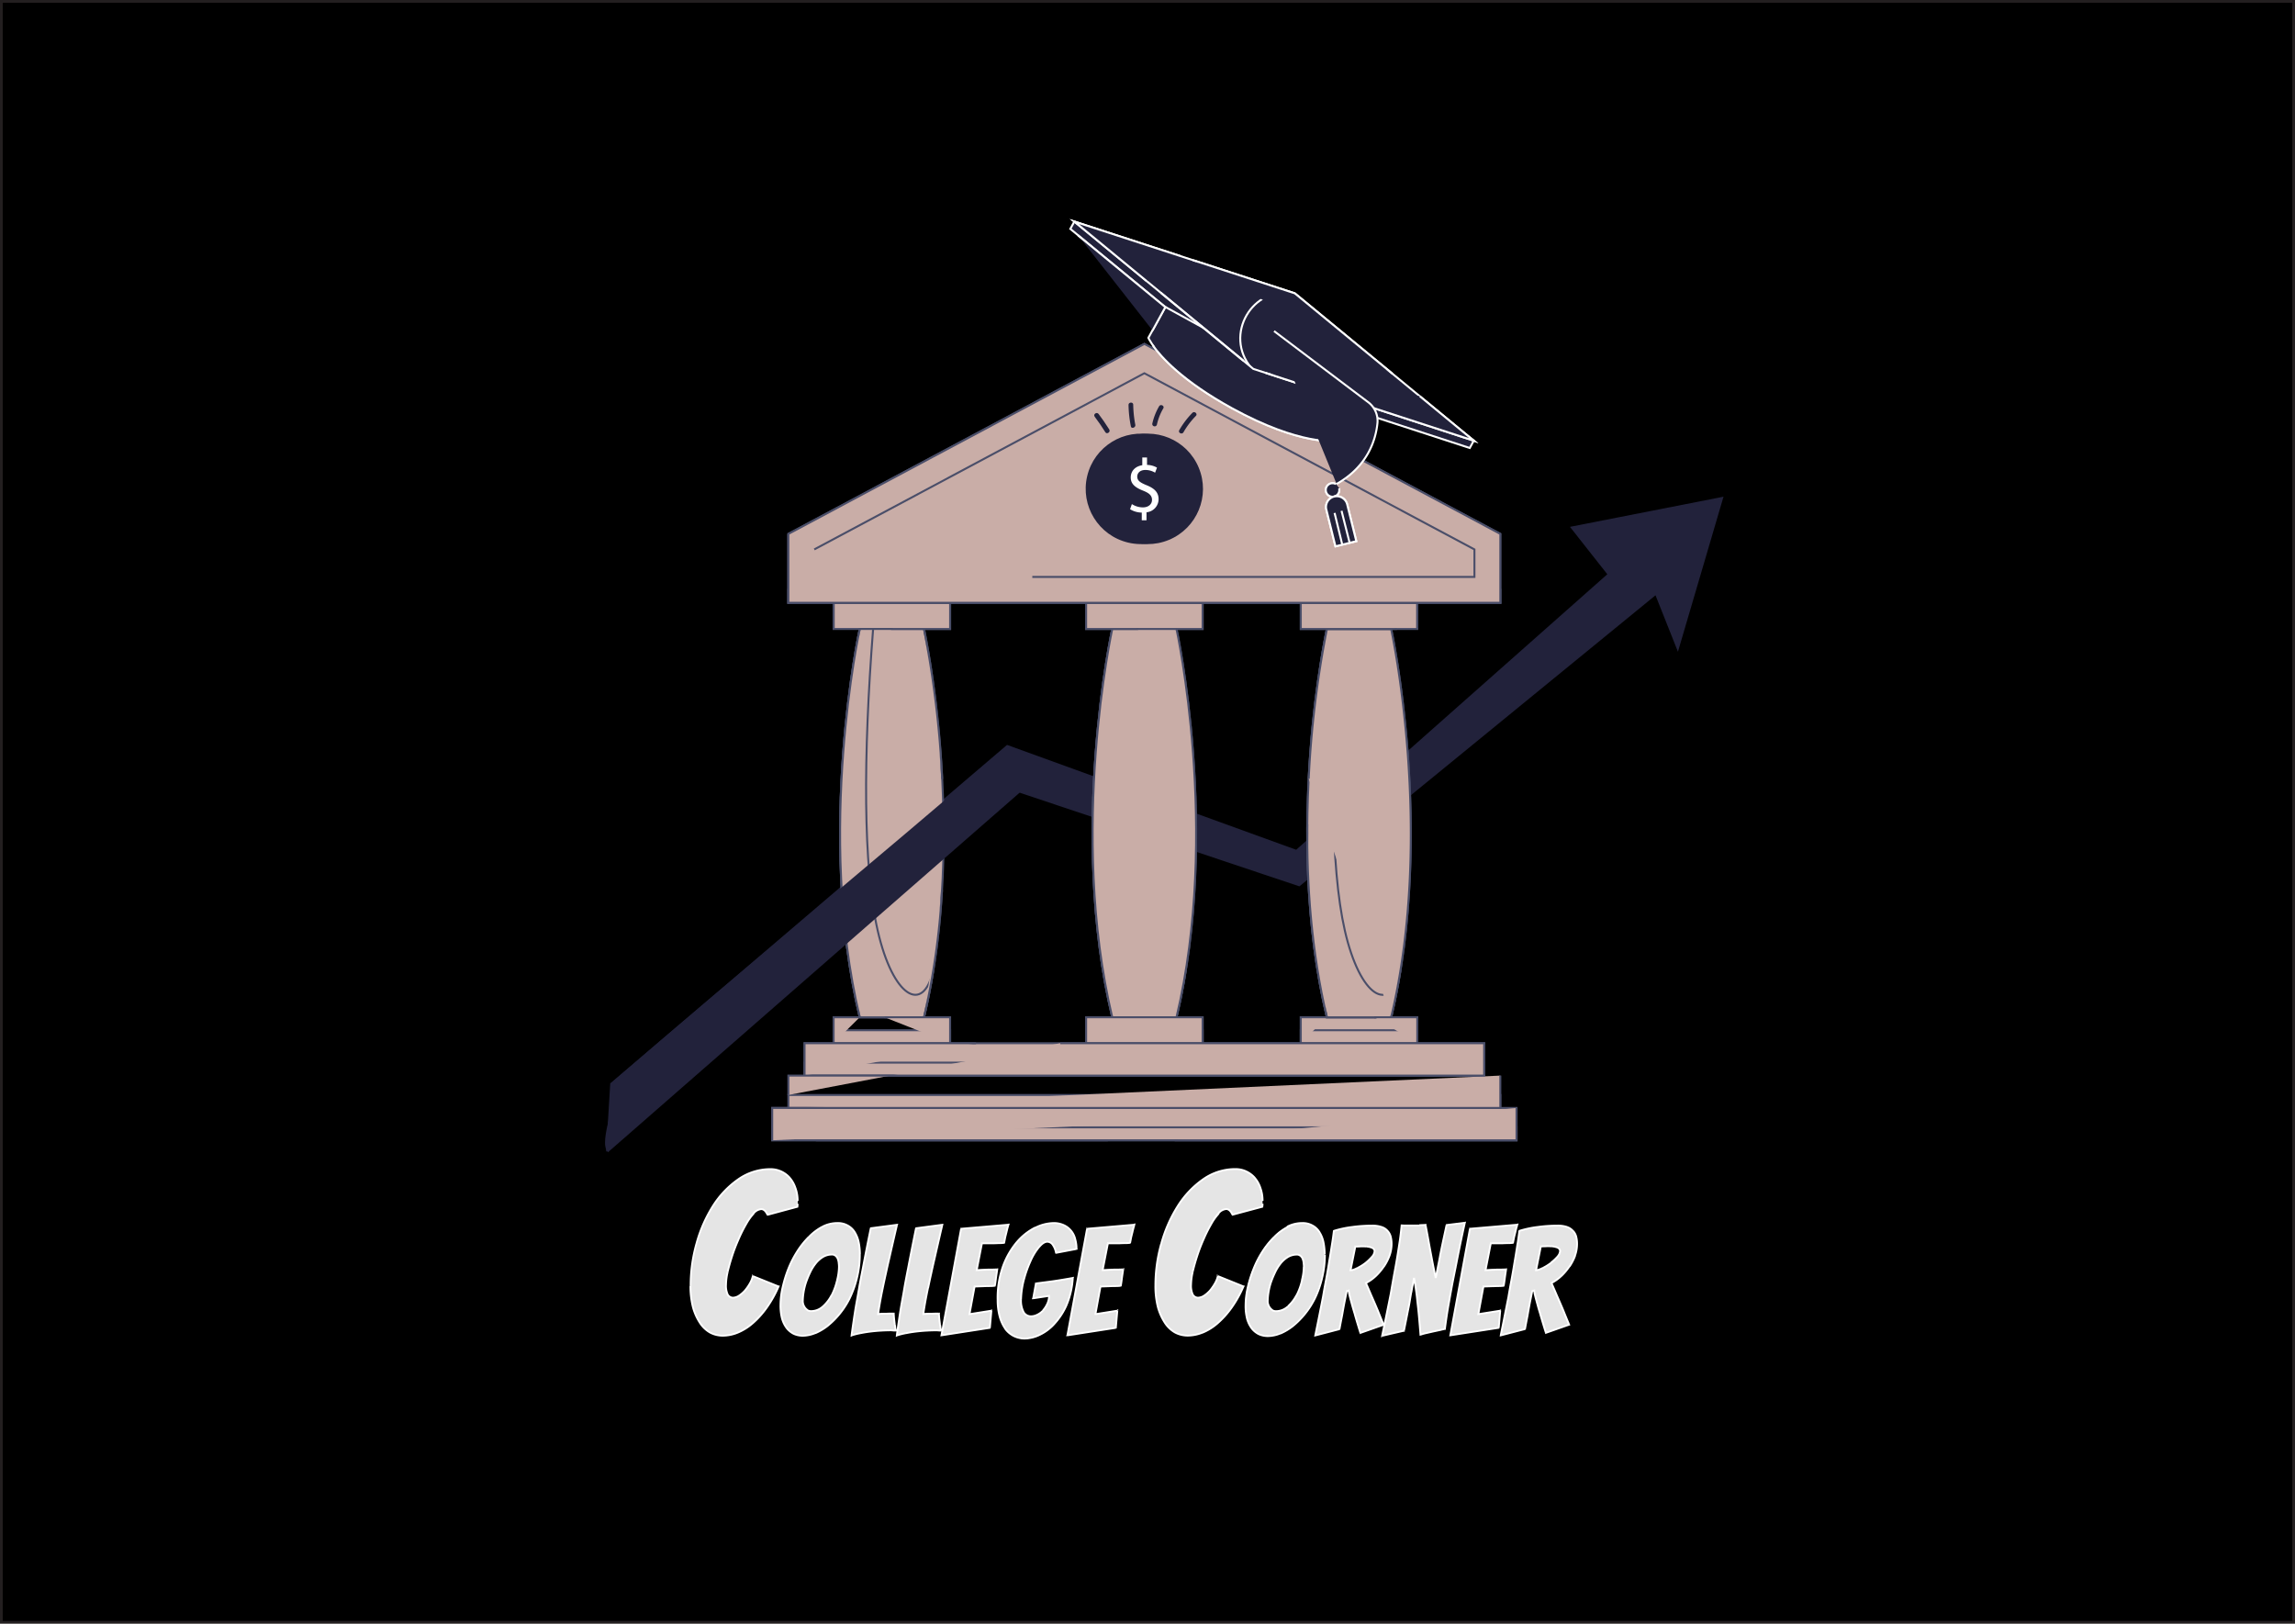 <svg xmlns="http://www.w3.org/2000/svg" xmlns:xlink="http://www.w3.org/1999/xlink" viewBox="0 0 842.89 596.28"><rect x="0" y="0" width="842.89" height="596.28" fill="#808080" stroke="none"/><defs><style>.cls-1,.cls-3{fill:#22223b;}.cls-1,.cls-6{stroke:#fff;}.cls-1,.cls-2,.cls-4,.cls-6{stroke-miterlimit:10;}.cls-1,.cls-4,.cls-6{stroke-width:0.73px;}.cls-2{stroke:#231f20;}.cls-4{fill:#c9ada7;stroke:#4a4e69;}.cls-5{clip-path:url(#clip-path);}.cls-6{fill:none;}.cls-7{fill:#fff;}.cls-8{fill:#e5e5e5;}</style><clipPath id="clip-path" transform="translate(0.5 0.5)"><polygon class="cls-1" points="540.77 161.34 459.81 134.98 394.08 80.87 475.04 107.22 540.77 161.34"/></clipPath></defs><g id="Background"><rect class="cls-2" x="0.5" y="0.5" width="841.89" height="595.28"/></g><g id="logo"><polygon class="cls-3" points="633 182.42 576.6 193.49 590.32 210.9 476.05 312.08 369.86 273.57 224.12 397.96 222.61 422.98 373.81 290.89 477.23 325.52 608.02 218.63 616.26 239.36 633 182.42"/><polyline class="cls-4" points="348.95 221.49 348.95 231 306.16 231 306.16 221.49"/><polyline class="cls-4" points="306.16 383.11 306.16 378.36 348.95 378.36 348.95 383.11"/><path class="cls-4" d="M338.86,230.49s16.24,74.31,0,142.63h-23.6c-16.24-68.32,0-142.63,0-142.63Z" transform="translate(0.5 0.5)"/><path class="cls-4" d="M315.26,230.49s-16.24,74.31,0,142.63h23.6c1.37-5.77,2.49-11.59,3.43-17.4-3.72,16.59-14.87,9.89-20.43-14.43-5.42-23.7-5.33-64.2-1.69-110.8Z" transform="translate(0.5 0.5)"/><path class="cls-4" d="M338.86,230.49a376,376,0,0,1,6.68,55.09" transform="translate(0.5 0.5)"/><line class="cls-4" x1="306.16" y1="231" x2="306.16" y2="221.49"/><polyline class="cls-4" points="348.95 221.49 348.95 231 327.24 231"/><path class="cls-4" d="M315.26,373.12c-16.24-68.32,0-142.63,0-142.63" transform="translate(0.5 0.5)"/><path class="cls-4" d="M345.48,326.33a272.54,272.54,0,0,1-6.62,46.79" transform="translate(0.5 0.5)"/><polyline class="cls-4" points="324.87 373.6 348.95 373.6 348.95 383.11"/><polyline class="cls-4" points="306.16 383.11 306.16 373.6 315.76 373.6"/><rect class="cls-4" x="398.9" y="373.6" width="42.79" height="9.51"/><path class="cls-4" d="M431.59,230.49s16.24,74.31,0,142.63H408c-16.24-68.32,0-142.63,0-142.63Z" transform="translate(0.5 0.5)"/><path class="cls-4" d="M408,230.49s-16.24,74.31,0,142.63h23.6c1.37-5.77,2.5-11.59,3.43-17.4-3.72,16.59-14.87,9.89-20.43-14.43-5.41-23.7-5.32-64.2-1.69-110.8Z" transform="translate(0.5 0.5)"/><path class="cls-4" d="M431.59,230.49s16.24,74.31,0,142.63H408c-16.24-68.32,0-142.63,0-142.63" transform="translate(0.5 0.5)"/><polyline class="cls-4" points="398.9 221.49 398.9 231 441.69 231 441.69 221.49"/><polyline class="cls-4" points="431.72 231 441.69 231 441.69 221.49"/><polyline class="cls-4" points="398.9 221.49 398.9 231 418 231"/><polyline class="cls-4" points="398.9 383.11 398.9 378.36 441.69 378.36 441.69 383.11"/><polyline class="cls-4" points="398.9 383.11 398.9 373.6 441.69 373.6 441.69 383.11"/><rect class="cls-4" x="477.74" y="373.6" width="42.79" height="9.51"/><path class="cls-4" d="M510.43,230.49s16.24,74.31,0,142.63h-23.6c-16.24-68.32,0-142.63,0-142.63Z" transform="translate(0.5 0.5)"/><path class="cls-4" d="M486.83,230.49s-16.24,74.31,0,142.63h23.6c1.37-5.77,2.5-11.59,3.44-17.4-3.73,16.59-14.88,9.89-20.44-14.43-5.41-23.7-5.32-64.2-1.69-110.8Z" transform="translate(0.5 0.5)"/><path class="cls-4" d="M486.83,373.12c-5.72-24.06-7.41-48.87-7.2-70.92" transform="translate(0.5 0.5)"/><path class="cls-4" d="M480.15,285.51a376.77,376.77,0,0,1,6.68-55h23.6s16.24,74.31,0,142.63" transform="translate(0.5 0.5)"/><polyline class="cls-4" points="520.53 221.49 520.53 231 477.74 231 477.74 221.49"/><polyline class="cls-4" points="513.05 231 477.74 231 477.74 221.49"/><line class="cls-4" x1="520.53" y1="221.49" x2="520.53" y2="231"/><polyline class="cls-4" points="477.74 383.11 477.74 378.36 520.53 378.36 520.53 383.11"/><polyline class="cls-4" points="504.74 373.6 520.53 373.6 520.53 383.11"/><polyline class="cls-4" points="477.74 383.11 477.74 373.6 487.33 373.6"/><polygon class="cls-4" points="551.03 221.39 289.55 221.39 289.55 196.08 420.29 126.3 551.03 196.08 551.03 221.39"/><rect class="cls-4" x="289.55" y="216.63" width="261.48" height="4.75"/><polygon class="cls-4" points="294.3 221.39 289.55 221.39 289.55 196.53 294.3 193.94 294.3 221.39"/><rect class="cls-4" x="299.06" y="207.12" width="242.47" height="4.75"/><polygon class="cls-4" points="303.81 211.88 299.06 211.88 299.06 201.64 303.81 199.06 303.81 211.88"/><polyline class="cls-4" points="499.02 168.32 551.03 196.08 551.03 221.39 289.55 221.39 289.55 196.08 420.29 126.3 464.33 149.81"/><polyline class="cls-4" points="299.06 201.78 420.29 137.08 541.52 201.78 541.52 211.88 379.14 211.88"/><path class="cls-4" d="M400.77,178.46a19,19,0,0,0,28.48,16.48,20,20,0,0,1-2.33.16,19,19,0,0,1-9.46-35.51A19,19,0,0,0,400.77,178.46Z" transform="translate(0.5 0.5)"/><path class="cls-4" d="M434.8,166.93a19,19,0,1,1-15-7.34" transform="translate(0.5 0.5)"/><rect class="cls-4" x="295.49" y="383.13" width="249.6" height="11.89"/><rect class="cls-4" x="295.49" y="390.26" width="249.6" height="4.75"/><polyline class="cls-4" points="295.49 395.02 295.49 383.13 358.46 383.13"/><rect class="cls-4" x="283.61" y="406.9" width="273.37" height="11.89"/><rect class="cls-4" x="283.61" y="414.03" width="273.37" height="4.75"/><line class="cls-4" x1="406.88" y1="418.79" x2="299.63" y2="418.79"/><polyline class="cls-4" points="556.98 406.9 556.98 418.79 431.44 418.79"/><polyline class="cls-4" points="283.61 418.79 283.61 406.9 540.42 406.9"/><rect class="cls-4" x="289.55" y="402.15" width="261.48" height="4.75"/><polyline class="cls-4" points="551.03 395.02 551.03 406.9 289.55 406.9"/><path class="cls-4" d="M544.59,394.52" transform="translate(0.5 0.5)"/><polyline class="cls-4" points="289.55 402.15 289.55 395.02 545.09 395.02 545.09 383.13 389.39 383.13"/><polygon class="cls-1" points="539.8 164.53 458.83 138.18 393.1 84.06 394.58 81.37 474.06 110.41 541.27 161.84 539.8 164.53"/><path class="cls-1" d="M496.3,150l-6.23,11.35s-12.69,2-38.18-12-30.62-25.77-30.62-25.77l6.23-11.35Z" transform="translate(0.5 0.5)"/><polygon class="cls-3" points="541.27 161.84 460.31 135.48 394.58 81.37 475.54 107.72 541.27 161.84"/><g class="cls-5"><path class="cls-1" d="M475,107.22h0c-15.57-3-26.2,15.33-15.92,27.4l12.85,15.06s-93.62-64.29-93.26-64.94l14.14-26.3s94.05,38.37,94.84,38S475,107.22,475,107.22Z" transform="translate(0.5 0.5)"/></g><polygon class="cls-6" points="541.27 161.84 460.31 135.48 394.58 81.37 475.54 107.72 541.27 161.84"/><line class="cls-1" x1="456.62" y1="132.45" x2="426.35" y2="107.53"/><polyline class="cls-1" points="521.45 145.51 541.27 161.84 464.85 136.96"/><polyline class="cls-1" points="438.07 95.52 475.54 107.72 511.44 137.27"/><polyline class="cls-1" points="421.24 103.32 394.58 81.37 433.51 94.04"/><polyline class="cls-1" points="423.31 121.36 428 112.8 395.95 86.45"/><path class="cls-1" d="M494.21,153.85l-4.14,7.54s-12.69,2-38.18-12c-18.16-10-26-18.81-29-23.07" transform="translate(0.5 0.5)"/><path class="cls-1" d="M467.43,121.1,502,147.21a8.6,8.6,0,0,1,3.4,7.71c-.62,6-3.48,15.82-15,22.32" transform="translate(0.5 0.5)"/><path class="cls-1" d="M491.32,178.86a2.48,2.48,0,1,1-1.15-1.55" transform="translate(0.5 0.5)"/><path class="cls-1" d="M491.32,178.86a2.48,2.48,0,1,1-1.15-1.55" transform="translate(0.5 0.5)"/><path class="cls-1" d="M497.63,198.25l-7.65,1.9-3.35-13.51a3.93,3.93,0,0,1,2.87-4.77h0a3.94,3.94,0,0,1,4.78,2.87Z" transform="translate(0.5 0.5)"/><path class="cls-1" d="M497.63,198.25l-7.65,1.9-3.35-13.51a3.93,3.93,0,0,1,2.87-4.77h0a3.94,3.94,0,0,1,4.78,2.87Z" transform="translate(0.5 0.5)"/><line class="cls-1" x1="490.15" y1="188.38" x2="492.95" y2="199.92"/><line class="cls-1" x1="492.71" y1="187.6" x2="495.63" y2="199.15"/><circle class="cls-3" cx="421.04" cy="179.05" r="20.28" transform="translate(-35.97 175.25) rotate(-22.5)"/><circle class="cls-3" cx="418.54" cy="179.05" r="20.28" transform="translate(148.62 545.76) rotate(-76.72)"/><path class="cls-7" d="M418.84,190.59v-2.84a8.22,8.22,0,0,1-4.3-1.24l.67-1.88a7.52,7.52,0,0,0,4.05,1.21c2,0,3.34-1.15,3.34-2.76s-1.09-2.5-3.17-3.34c-2.87-1.12-4.64-2.42-4.64-4.86s1.66-4.11,4.24-4.53v-2.84h1.74v2.73a7.66,7.66,0,0,1,3.66,1l-.7,1.86a6.79,6.79,0,0,0-3.55-1c-2.16,0-3,1.3-3,2.42,0,1.46,1,2.19,3.48,3.2,2.9,1.18,4.36,2.65,4.36,5.15a4.88,4.88,0,0,1-4.44,4.77v2.93Z" transform="translate(0.5 0.5)"/><path class="cls-3" d="M406.9,157.23q-1.83-2.92-3.91-5.69c-.67-.88-2.11.07-1.44,1,1.39,1.84,2.69,3.73,3.91,5.69C406,159.14,407.48,158.18,406.9,157.23Z" transform="translate(0.5 0.5)"/><path class="cls-3" d="M416.46,155.48a43,43,0,0,1-.76-7.34c0-1.11-1.75-1-1.72.1a43.51,43.51,0,0,0,.85,7.8C415,157.12,416.68,156.56,416.46,155.48Z" transform="translate(0.5 0.5)"/><path class="cls-3" d="M425.2,148.72a22.43,22.43,0,0,0-2.5,6.4.87.87,0,0,0,1.69.37,20.71,20.71,0,0,1,2.35-6C427.3,148.54,425.76,147.76,425.2,148.72Z" transform="translate(0.5 0.5)"/><path class="cls-3" d="M437.42,151.13a31.15,31.15,0,0,0-4.8,6.33c-.56,1,1,1.75,1.54.79a29.37,29.37,0,0,1,4.55-6C439.49,151.49,438.2,150.34,437.42,151.13Z" transform="translate(0.5 0.5)"/><path class="cls-3" d="M222.78,422.68c-4-4.11,4.86-21.12.84-25.22,53.1-45.7,93.3-78.5,146.4-124.2q2,8.65,4,17.32Q298.37,356.63,222.78,422.68Z" transform="translate(0.5 0.5)"/><path class="cls-8" d="M285.5,471.91a41.53,41.53,0,0,1-4.5,8,32.08,32.08,0,0,1-5.18,5.67,19.43,19.43,0,0,1-5.42,3.34,14.43,14.43,0,0,1-5.34,1.09,9.87,9.87,0,0,1-4.76-1.17,10.89,10.89,0,0,1-3.67-3.51,20.22,20.22,0,0,1-2.59-5.76,31.17,31.17,0,0,1-.92-8,56.22,56.22,0,0,1,2.17-15.44,51.25,51.25,0,0,1,6.09-13.77,34,34,0,0,1,9.27-9.76,20.52,20.52,0,0,1,11.93-3.76,9.43,9.43,0,0,1,7,3.18,10.68,10.68,0,0,1,2.09,3.67,13.29,13.29,0,0,1,.83,4.84v1.08a7.09,7.09,0,0,1-.08,1.09l-10.93,2.92c-.67-1.39-1.45-2.09-2.34-2.09a4.14,4.14,0,0,0-2.84,1.59,20.61,20.61,0,0,0-2.83,4,50.44,50.44,0,0,0-2.76,5.51,63.58,63.58,0,0,0-2.34,6.09c-.66,2.06-1.22,4-1.66,5.93a22.74,22.74,0,0,0-.59,4.51,7.53,7.53,0,0,0,.67,3.75,2.27,2.27,0,0,0,1.92,1.09,4.33,4.33,0,0,0,2.08-.67,10.71,10.71,0,0,0,2.17-1.84,18.38,18.38,0,0,0,1.84-2.58,10.17,10.17,0,0,0,1.17-2.84Zm29.77-11.86a35.63,35.63,0,0,1-1,8.54,36.68,36.68,0,0,1-2.54,7.32,30.48,30.48,0,0,1-8.15,10.41,19.91,19.91,0,0,1-4.68,2.81,12.2,12.2,0,0,1-4.52.94,8,8,0,0,1-3.3-.66,7.71,7.71,0,0,1-2.59-2,10.47,10.47,0,0,1-1.76-3.47,18.76,18.76,0,0,1-.61-5.12,29.78,29.78,0,0,1,.77-6.5A47.22,47.22,0,0,1,289,465.5a38.38,38.38,0,0,1,3.25-6.39,31.37,31.37,0,0,1,4.25-5.34,19.34,19.34,0,0,1,4.95-3.74,11.78,11.78,0,0,1,5.51-1.38A7.31,7.31,0,0,1,311,449.7a6.75,6.75,0,0,1,2.53,2.64,11.18,11.18,0,0,1,1.32,3.64A21.5,21.5,0,0,1,315.27,460.05Zm-20.93,17.3a4.26,4.26,0,0,0,.82,2.42,4.4,4.4,0,0,0,.94.88,2.62,2.62,0,0,0,1.27.33,6.43,6.43,0,0,0,4.4-1.71,14,14,0,0,0,3.2-4.18,23.51,23.51,0,0,0,1.93-5.29,21.21,21.21,0,0,0,.71-5.12,9.22,9.22,0,0,0-.11-1.43,4.46,4.46,0,0,0-.33-1.44,2.36,2.36,0,0,0-.77-1.1,1.86,1.86,0,0,0-1.38-.49,6.24,6.24,0,0,0-3.25.88,10.15,10.15,0,0,0-2.7,2.37,15.73,15.73,0,0,0-2,3.3,32.47,32.47,0,0,0-1.55,3.75,24.34,24.34,0,0,0-.88,3.69A21.8,21.8,0,0,0,294.34,477.35Zm32.45,10.74c-1.14,0-2.35,0-3.64.11s-2.51.18-3.8.33-2.55.35-3.8.6a24.06,24.06,0,0,0-3.3.83q.33-2.47.77-5.51t1-6.28c.4-2.16.79-4.35,1.16-6.55s.81-4.32,1.21-6.34q1.38-7.21,2.92-14.7l9.64-1.27q-1.49,6.39-2.87,12.45-.6,2.58-1.21,5.4t-1.16,5.39c-.36,1.77-.69,3.47-1,5.13s-.53,3.12-.71,4.4c.92-.07,1.89-.11,2.92-.11s2-.05,2.81-.05c0,.7.09,1.39.16,2.09s.15,1.27.22,1.82a14.18,14.18,0,0,1,.22,1.49c.08.4.13.68.17.82h-.88A7.26,7.26,0,0,0,326.79,488.09Zm16.62,0c-1.14,0-2.35,0-3.63.11s-2.52.18-3.81.33-2.55.35-3.8.6a24.06,24.06,0,0,0-3.3.83q.33-2.47.77-5.51t1-6.28c.41-2.16.79-4.35,1.16-6.55s.81-4.32,1.21-6.34q1.38-7.21,2.92-14.7l9.64-1.27q-1.49,6.39-2.87,12.45-.6,2.58-1.21,5.4c-.4,1.83-.79,3.63-1.15,5.39s-.7,3.47-1,5.13-.53,3.12-.71,4.4c.92-.07,1.89-.11,2.92-.11s2-.05,2.81-.05c0,.7.09,1.39.16,2.09s.15,1.27.22,1.82a12,12,0,0,1,.22,1.49c.08.4.13.68.17.82h-.88A7.26,7.26,0,0,0,343.41,488.09Zm1.86,1.81,7.22-39.16,17.4-1.48a24.88,24.88,0,0,0-.66,2.47c-.18.7-.37,1.44-.55,2.21s-.28,1.39-.39,2c-.36,0-.9.07-1.59.11s-1.38,0-2.15.06h-4.41l-1.93,9.85c1.14-.07,2.21-.12,3.2-.16.81,0,1.63-.06,2.48-.06s1.47,0,1.87-.05c-.15,1-.29,2-.44,3s-.26,2-.44,3c-.37,0-1,.07-1.82.11s-1.63,0-2.48.05l-3.14.11-1.87,10.14,8-1.27-.55,6.28Zm48.3-21a29.75,29.75,0,0,1-2.21,9.81,25.08,25.08,0,0,1-4.4,6.94,17.11,17.11,0,0,1-5.51,4.18,13,13,0,0,1-5.57,1.38,8.75,8.75,0,0,1-7.1-3.52,14.33,14.33,0,0,1-2.09-4.52,22.92,22.92,0,0,1-.78-6.33,34.39,34.39,0,0,1,2-12.4,29.18,29.18,0,0,1,5.13-8.81,21.65,21.65,0,0,1,6.66-5.23,15.58,15.58,0,0,1,6.66-1.71,8.78,8.78,0,0,1,3.81.77,7.21,7.21,0,0,1,2.69,2.09,7.56,7.56,0,0,1,1.49,3,13,13,0,0,1,.5,3.64l-7.55,1.43a7.25,7.25,0,0,0-1.32-3.14,2.48,2.48,0,0,0-1.87-.94c-.92,0-1.93.67-3,2a21.82,21.82,0,0,0-3.09,5,42.3,42.3,0,0,0-2.42,6.77,31.64,31.64,0,0,0-1.1,7.28,9.17,9.17,0,0,0,1,4.9,3.17,3.17,0,0,0,2.64,1.43,5.18,5.18,0,0,0,2.26-.55,6.91,6.91,0,0,0,2.15-1.54,9.48,9.48,0,0,0,1.54-2.37,7.47,7.47,0,0,0,.72-3l-5.9.89,1-5.46,5.07-.66c1.39-.18,2.86-.4,4.4-.66S392.39,469.08,393.57,468.86Zm-2,21,7.21-39.16,17.41-1.48a24.88,24.88,0,0,0-.66,2.47c-.18.7-.37,1.44-.55,2.21s-.28,1.39-.39,2c-.36,0-.9.07-1.6.11s-1.37,0-2.14.06H406.4l-1.93,9.85c1.14-.07,2.21-.12,3.2-.16.81,0,1.63-.06,2.48-.06s1.46,0,1.87-.05c-.15,1-.3,2-.44,3s-.26,2-.44,3c-.37,0-1,.07-1.82.11s-1.63,0-2.48.05l-3.14.11-1.87,10.14,8-1.27-.55,6.28Zm64.72-18a41.53,41.53,0,0,1-4.5,8,32.08,32.08,0,0,1-5.18,5.67,19.43,19.43,0,0,1-5.42,3.34,14.43,14.43,0,0,1-5.34,1.09,9.87,9.87,0,0,1-4.76-1.17,11,11,0,0,1-3.67-3.51,20.22,20.22,0,0,1-2.59-5.76,31.17,31.17,0,0,1-.92-8A56.22,56.22,0,0,1,426,456.13a51,51,0,0,1,6.1-13.77,33.88,33.88,0,0,1,9.26-9.76,20.54,20.54,0,0,1,11.93-3.76,9.43,9.43,0,0,1,7,3.18,10.68,10.68,0,0,1,2.09,3.67,13.29,13.29,0,0,1,.83,4.84v1.08a7.09,7.09,0,0,1-.08,1.09l-10.93,2.92c-.67-1.39-1.45-2.09-2.34-2.09a4.16,4.16,0,0,0-2.84,1.59,20.61,20.61,0,0,0-2.83,4,50.44,50.44,0,0,0-2.76,5.51,61,61,0,0,0-2.33,6.09q-1,3.09-1.67,5.93a22.74,22.74,0,0,0-.59,4.51,7.53,7.53,0,0,0,.67,3.75,2.27,2.27,0,0,0,1.92,1.09,4.4,4.4,0,0,0,2.09-.67,11.28,11.28,0,0,0,2.17-1.84,18.33,18.33,0,0,0,1.83-2.58,10.17,10.17,0,0,0,1.17-2.84ZM486,460.05a35.63,35.63,0,0,1-1,8.54,36.68,36.68,0,0,1-2.54,7.32,30.48,30.48,0,0,1-8.15,10.41,19.91,19.91,0,0,1-4.68,2.81,12.16,12.16,0,0,1-4.52.94,8,8,0,0,1-3.3-.66,7.71,7.71,0,0,1-2.59-2,10.66,10.66,0,0,1-1.76-3.47,18.76,18.76,0,0,1-.61-5.12,29.78,29.78,0,0,1,.77-6.5,46,46,0,0,1,2.1-6.78,36.91,36.91,0,0,1,3.25-6.39,30.85,30.85,0,0,1,4.24-5.34,19.34,19.34,0,0,1,4.95-3.74,11.78,11.78,0,0,1,5.51-1.38,7.31,7.31,0,0,1,4.08,1.05,6.75,6.75,0,0,1,2.53,2.64,11,11,0,0,1,1.32,3.64A21.5,21.5,0,0,1,486,460.05Zm-20.93,17.3a3.89,3.89,0,0,0,.22,1.26,4.1,4.1,0,0,0,.6,1.16,4.4,4.4,0,0,0,.94.88,2.62,2.62,0,0,0,1.27.33,6.43,6.43,0,0,0,4.4-1.71,14,14,0,0,0,3.2-4.18,23.51,23.51,0,0,0,1.93-5.29,21.21,21.21,0,0,0,.71-5.12,9.22,9.22,0,0,0-.11-1.43,4.22,4.22,0,0,0-.33-1.44,2.29,2.29,0,0,0-.77-1.1,1.86,1.86,0,0,0-1.38-.49,6.27,6.27,0,0,0-3.25.88,10,10,0,0,0-2.69,2.37,15.35,15.35,0,0,0-2,3.3,32.42,32.42,0,0,0-1.54,3.75,23.25,23.25,0,0,0-.89,3.69A21.8,21.8,0,0,0,465.09,477.35Zm17.47,12.55q1.49-7.32,2.86-14.32.49-3,1.1-6.17c.41-2.16.77-4.29,1.11-6.38s.69-4.17,1-6.12.58-3.78.77-5.4a38,38,0,0,1,6.77-1.43,53.52,53.52,0,0,1,7.22-.49,10.54,10.54,0,0,1,3.52.49,4.86,4.86,0,0,1,2.21,1.43,4.91,4.91,0,0,1,1.15,2.1,10.19,10.19,0,0,1,.33,2.7,12.71,12.71,0,0,1-.77,4.35,18.34,18.34,0,0,1-2.09,4,20.67,20.67,0,0,1-3,3.47,16.08,16.08,0,0,1-3.58,2.53c.66,1.47,1.35,3.09,2.09,4.85s1.49,3.38,2.15,5c.73,1.83,1.48,3.67,2.25,5.5l-8.53,3q-1.11-3.53-2-6.61l-.77-2.59-.71-2.59c-.22-.81-.41-1.52-.55-2.15a13.53,13.53,0,0,1-.28-1.59l-.72.22c-.22,1.17-.49,2.55-.82,4.13s-.57,3.1-.83,4.57c-.33,1.72-.66,3.47-1,5.23ZM495.5,466a7.54,7.54,0,0,0,2.54-.88A18.66,18.66,0,0,0,501,463.3a17.17,17.17,0,0,0,2.37-2.26,3.35,3.35,0,0,0,1-2,1.14,1.14,0,0,0-.38-.93,2.2,2.2,0,0,0-1.1-.55,6,6,0,0,0-1.49-.28c-.55,0-1.12-.05-1.71-.05-.4,0-.82,0-1.26.05h-1.11Zm11.59,24.13q1.65-7.94,3.14-15.37c.36-2.13.75-4.34,1.15-6.61s.85-4.52,1.22-6.72.69-4.37,1-6.39.51-3.91.66-5.56c.48,0,.88,0,1.21,0h3l2.2-.11,2.37-.11q.77,3.85,1.38,7.44c.4,2.09.81,4.24,1.21,6.44s.83,4.08,1.16,5.62c.14-.74.31-1.58.49-2.53s.39-2,.61-3.09.42-2.13.6-3.19.44-2.19.66-3.25l1.6-7.38,6.72-.83q-1.87,8.43-3.3,16-.66,3.25-1.32,6.61c-.41,2.21-.79,4.34-1.16,6.39s-.68,3.91-.94,5.67-.46,3.18-.6,4.36a12.17,12.17,0,0,0-1.33.27l-2.58.55-2.92.66a17.56,17.56,0,0,0-2.15.61q-.33-4.41-.72-8.37c-.11-1.14-.24-2.3-.38-3.47s-.24-2.37-.39-3.47-.29-2.13-.44-3.09-.29-1.78-.44-2.48c-.11.7-.26,1.51-.44,2.43s-.37,1.89-.55,2.92-.37,2.11-.55,3.25-.39,2.16-.61,3.19q-.72,3.69-1.54,7.71Zm25.07-.23,7.21-39.16,17.41-1.48a24.88,24.88,0,0,0-.66,2.47c-.19.7-.37,1.44-.55,2.21s-.28,1.39-.39,2c-.37,0-.9.07-1.6.11s-1.37,0-2.14.06H547l-1.93,9.85c1.14-.07,2.2-.12,3.2-.16.8,0,1.63-.06,2.47-.06s1.47,0,1.88-.05c-.15,1-.3,2-.44,3s-.26,2-.44,3c-.37,0-1,.07-1.82.11s-1.64,0-2.48.05l-3.14.11-1.87,10.14,8-1.27-.55,6.28Zm18.55,0q1.49-7.32,2.86-14.32.49-3,1.11-6.17t1.1-6.38q.54-3.19,1-6.12t.77-5.4a38,38,0,0,1,6.77-1.43,53.52,53.52,0,0,1,7.22-.49,10.64,10.64,0,0,1,3.53.49,4.88,4.88,0,0,1,2.2,1.43,5,5,0,0,1,1.16,2.1,10.19,10.19,0,0,1,.33,2.7,12.73,12.73,0,0,1-.78,4.35,18.34,18.34,0,0,1-2.09,4,20.22,20.22,0,0,1-3,3.47,15.85,15.85,0,0,1-3.58,2.53q1,2.2,2.09,4.85c.77,1.72,1.49,3.38,2.15,5,.73,1.83,1.49,3.67,2.26,5.5l-8.54,3q-1.11-3.53-2-6.61c-.26-.85-.52-1.71-.78-2.59l-.71-2.59c-.22-.81-.41-1.52-.55-2.15a13.53,13.53,0,0,1-.28-1.59l-.71.22c-.22,1.17-.5,2.55-.83,4.13s-.57,3.1-.83,4.57c-.33,1.72-.66,3.47-1,5.23ZM563.65,466a7.47,7.47,0,0,0,2.54-.88,18.75,18.75,0,0,0,2.92-1.82,17.65,17.65,0,0,0,2.36-2.26,3.32,3.32,0,0,0,1-2,1.15,1.15,0,0,0-.39-.93,2.2,2.2,0,0,0-1.1-.55,6,6,0,0,0-1.49-.28c-.55,0-1.12-.05-1.71-.05-.4,0-.82,0-1.26.05h-1.1Z" transform="translate(0.5 0.5)"/><path class="cls-7" d="M285.5,471.91l.31.13.14-.31-.32-.13Zm-4.5,8-.27-.2h0Zm-5.18,5.67.22.26h0Zm-5.42,3.34-.12-.31Zm-10.1-.08-.16.29h0Zm-3.67-3.51-.28.19ZM254,479.58l-.32.09h0Zm1.25-23.45.32.1h0Zm6.09-13.77.29.18Zm9.27-9.76.19.27h0Zm15.77-2.92.14-.31Zm5.26,6-.32.11h0Zm.75,7,.09.32.21-.06,0-.22Zm-10.93,2.92-.3.14.12.25.26-.07Zm-5.18-.5-.24-.23h0Zm-2.83,4,.28.17h0Zm-2.76,5.51.31.14h0Zm-2.34,6.09.32.11Zm-1.66,5.93-.33-.08h0Zm.08,8.26-.29.18h0Zm4,.42.17.29h0Zm2.17-1.84.25.23h0Zm1.84-2.58.29.16Zm1.17-2.84.12-.31-.36-.15-.09.38Zm9.21,3.7a42,42,0,0,1-4.47,8l.54.4a42.56,42.56,0,0,0,4.54-8.08Zm-4.47,8a31.84,31.84,0,0,1-5.12,5.62l.43.51a32.44,32.44,0,0,0,5.23-5.74Zm-5.12,5.62a19.53,19.53,0,0,1-5.33,3.28l.24.62a20,20,0,0,0,5.52-3.39Zm-5.33,3.28a14.26,14.26,0,0,1-5.22,1.06v.67a14.79,14.79,0,0,0,5.46-1.11Zm-5.22,1.06a9.41,9.41,0,0,1-4.6-1.13l-.32.59a10.19,10.19,0,0,0,4.92,1.21Zm-4.6-1.12a10.69,10.69,0,0,1-3.56-3.4l-.55.37a11.27,11.27,0,0,0,3.79,3.61Zm-3.56-3.4a20.27,20.27,0,0,1-2.54-5.67l-.64.19a20.68,20.68,0,0,0,2.63,5.85Zm-2.54-5.66a31,31,0,0,1-.9-7.93h-.67a31.49,31.49,0,0,0,.93,8.1Zm-.9-7.93a55.82,55.82,0,0,1,2.15-15.34L255,456a56.44,56.44,0,0,0-2.18,15.53Zm2.15-15.35a50.47,50.47,0,0,1,6.06-13.68l-.57-.36A51.47,51.47,0,0,0,255,456Zm6.06-13.68a33.64,33.64,0,0,1,9.17-9.67l-.38-.55a34.45,34.45,0,0,0-9.36,9.86Zm9.17-9.67a20.2,20.2,0,0,1,11.74-3.69v-.67a20.84,20.84,0,0,0-12.12,3.81Zm11.74-3.69a8.93,8.93,0,0,1,3.7.8l.28-.61a9.6,9.6,0,0,0-4-.86Zm3.7.8a9.1,9.1,0,0,1,3.06,2.26l.5-.45a9.82,9.82,0,0,0-3.28-2.42Zm3.06,2.26a10.36,10.36,0,0,1,2,3.56l.63-.22a11,11,0,0,0-2.15-3.79Zm2,3.57a13,13,0,0,1,.81,4.72h.67a13.77,13.77,0,0,0-.86-5Zm.81,4.72Zm0,1.08a8,8,0,0,1-.08,1l.66.09a7.67,7.67,0,0,0,.09-1.13Zm.16.76-10.93,2.93.17.64L292.52,443Zm-10.54,3.1c-.68-1.41-1.55-2.27-2.64-2.27v.67c.69,0,1.38.53,2,1.89Zm-2.64-2.27a4.47,4.47,0,0,0-3.08,1.69l.49.46a3.82,3.82,0,0,1,2.59-1.48Zm-3.08,1.69A20.79,20.79,0,0,0,273.2,449l.58.33a19.41,19.41,0,0,1,2.79-3.94ZM273.2,449a49.45,49.45,0,0,0-2.77,5.55l.61.26a51.58,51.58,0,0,1,2.73-5.47Zm-2.77,5.55a60.69,60.69,0,0,0-2.35,6.12l.63.21a62,62,0,0,1,2.33-6.06Zm-2.35,6.12q-1,3.11-1.68,5.95l.65.16c.44-1.89,1-3.85,1.66-5.9Zm-1.68,6a23.07,23.07,0,0,0-.59,4.58h.67a22,22,0,0,1,.57-4.44Zm-.59,4.58a8,8,0,0,0,.71,3.93l.57-.35a7.41,7.41,0,0,1-.61-3.58Zm.72,3.94a2.6,2.6,0,0,0,2.2,1.23v-.67a1.92,1.92,0,0,1-1.65-.94Zm2.2,1.23a4.66,4.66,0,0,0,2.25-.71l-.33-.58a4,4,0,0,1-1.92.62Zm2.27-.72a12,12,0,0,0,2.23-1.89l-.49-.45a11,11,0,0,1-2.11,1.78Zm2.24-1.9a18.58,18.58,0,0,0,1.87-2.64l-.58-.33a17,17,0,0,1-1.8,2.54Zm1.87-2.64a10.42,10.42,0,0,0,1.2-2.93l-.65-.15a9.82,9.82,0,0,1-1.13,2.75Zm.75-2.69,9.52,3.84.25-.62-9.52-3.84Zm38.42.21-.33-.08h0Zm-2.54,7.32.3.15h0ZM308,481.86l-.26-.21h0Zm-4.41,4.46.21.27h0Zm-4.68,2.81.12.31h0Zm-7.82.28-.15.3h0Zm-2.59-2-.26.21h0Zm-1.76-3.47-.32.09h0Zm.16-11.62-.32-.07ZM289,465.5l-.31-.12Zm7.5-11.73.23.24h0Zm4.95-3.74-.15-.3Zm9.59-.33-.19.28h0Zm2.53,2.64-.29.16h0Zm1.32,3.64.33-.07h0Zm-20.32,22.63.31-.1Zm.6,1.16.27-.2Zm.94.88-.19.27v0h0Zm5.67-1.38.23.25Zm3.2-4.18.3.15Zm1.93-5.29-.33-.08h0Zm.6-6.55-.33,0h0Zm-.33-1.44-.32.11h0Zm-.77-1.1-.24.24h0Zm-4.63.39.17.28Zm-2.7,2.37-.25-.21h0Zm-2,3.3.3.15h0Zm-1.55,3.75-.31-.11h0Zm-.88,3.69-.33,0Zm20.32-14.16a34.91,34.91,0,0,1-1,8.46l.65.16a35.79,35.79,0,0,0,1-8.62Zm-1,8.46a35.86,35.86,0,0,1-2.51,7.26l.6.29a37,37,0,0,0,2.56-7.39Zm-2.51,7.26a29.94,29.94,0,0,1-3.7,5.88l.52.42a30.32,30.32,0,0,0,3.78-6Zm-3.7,5.88a30,30,0,0,1-4.36,4.42l.42.51a30.25,30.25,0,0,0,4.46-4.51Zm-4.35,4.41a20.08,20.08,0,0,1-4.61,2.77l.26.61a20.69,20.69,0,0,0,4.76-2.85Zm-4.6,2.76a12,12,0,0,1-4.4.92v.66a12.56,12.56,0,0,0,4.64-1Zm-4.4.92a7.74,7.74,0,0,1-3.17-.64l-.27.61a8.26,8.26,0,0,0,3.44.69Zm-3.16-.63a7.47,7.47,0,0,1-2.47-1.95l-.52.42a8.12,8.12,0,0,0,2.7,2.13Zm-2.47-1.95a10.48,10.48,0,0,1-1.71-3.36l-.63.2a10.86,10.86,0,0,0,1.82,3.58Zm-1.7-3.35a18.39,18.39,0,0,1-.6-5h-.66a19.13,19.13,0,0,0,.62,5.21Zm-.6-5a29.24,29.24,0,0,1,.77-6.43l-.65-.14a29.68,29.68,0,0,0-.78,6.57Zm.77-6.43a45.22,45.22,0,0,1,2.08-6.72l-.63-.25a46.64,46.64,0,0,0-2.1,6.83Zm2.08-6.72a36.68,36.68,0,0,1,3.22-6.34l-.57-.35a37.87,37.87,0,0,0-3.28,6.44Zm3.22-6.34a30.72,30.72,0,0,1,4.19-5.28l-.47-.47a31.65,31.65,0,0,0-4.29,5.4Zm4.19-5.28a19.39,19.39,0,0,1,4.88-3.69l-.31-.59a19.94,19.94,0,0,0-5,3.81Zm4.88-3.69A11.47,11.47,0,0,1,307,449v-.66a12.14,12.14,0,0,0-5.66,1.41ZM307,449a6.88,6.88,0,0,1,3.89,1l.37-.56a7.56,7.56,0,0,0-4.26-1.1Zm3.91,1a6.41,6.41,0,0,1,2.41,2.52l.59-.32a7.15,7.15,0,0,0-2.66-2.77Zm2.41,2.53a10.74,10.74,0,0,1,1.28,3.53l.66-.13a11.65,11.65,0,0,0-1.36-3.74Zm1.28,3.53a20.94,20.94,0,0,1,.38,4h.67a22.32,22.32,0,0,0-.39-4.14ZM294,477.35a4.26,4.26,0,0,0,.24,1.37l.63-.21a3.88,3.88,0,0,1-.2-1.16Zm.24,1.37a4.26,4.26,0,0,0,.66,1.25l.53-.4a3.68,3.68,0,0,1-.56-1.06Zm.66,1.25a4.57,4.57,0,0,0,1,.95l.38-.54a3.93,3.93,0,0,1-.86-.81Zm1,1a2.92,2.92,0,0,0,1.43.38v-.67a2.33,2.33,0,0,1-1.11-.29Zm1.43.38a6.83,6.83,0,0,0,4.63-1.8l-.45-.5a6.1,6.1,0,0,1-4.18,1.63Zm4.63-1.8a14.52,14.52,0,0,0,3.27-4.28l-.6-.3a13.78,13.78,0,0,1-3.12,4.08Zm3.27-4.28a24.3,24.3,0,0,0,2-5.36l-.65-.16a22.88,22.88,0,0,1-1.9,5.22Zm2-5.36a21.35,21.35,0,0,0,.73-5.2h-.67a20.67,20.67,0,0,1-.71,5Zm.73-5.2a9.92,9.92,0,0,0-.12-1.48l-.66.09a10.2,10.2,0,0,1,.11,1.39Zm-.11-1.46a4.83,4.83,0,0,0-.36-1.53l-.62.25a4.39,4.39,0,0,1,.31,1.33Zm-.35-1.51a2.66,2.66,0,0,0-.88-1.26l-.42.52a2,2,0,0,1,.66.95Zm-.85-1.23a2.2,2.2,0,0,0-1.62-.6v.67a1.52,1.52,0,0,1,1.14.4Zm-1.62-.6a6.61,6.61,0,0,0-3.42.93l.34.57a6,6,0,0,1,3.08-.83Zm-3.42.93a10.48,10.48,0,0,0-2.78,2.45l.51.42a10,10,0,0,1,2.61-2.3Zm-2.78,2.45a16.45,16.45,0,0,0-2.09,3.37l.61.28a16.2,16.2,0,0,1,2-3.23Zm-2.08,3.37a31.27,31.27,0,0,0-1.56,3.78l.63.21a34.26,34.26,0,0,1,1.53-3.7Zm-1.56,3.78a24.26,24.26,0,0,0-.9,3.75l.66.1a22.59,22.59,0,0,1,.87-3.64Zm-.9,3.75a22.36,22.36,0,0,0-.28,3.19h.67a21.29,21.29,0,0,1,.27-3.09Zm28.87,14,0-.34h0Zm-3.8.33,0,.33Zm-3.8.6.06.33h0Zm-3.3.83-.33,0-.07.53.5-.17Zm.77-5.51-.33-.05Zm1-6.28-.33-.06h0Zm1.16-6.55-.33-.06h0Zm1.21-6.34.33.07h0Zm2.92-14.7-.05-.33-.23,0,0,.23Zm9.64-1.27.32.08.11-.47-.48.06Zm-2.87,12.45.33.07h0Zm-1.21,5.4.33.07h0Zm-1.16,5.39.33.07Zm-1,5.13-.33-.06Zm-.71,4.4-.33,0-.06.41.41,0Zm2.92-.11v.34h0Zm2.81-.05.33,0,0-.32h-.31Zm.16,2.09-.33,0h0Zm.22,1.82-.33,0h0Zm.22,1.49-.33,0v0Zm.17.82v.34h.42l-.1-.42Zm-.88,0-.05.33h.05Zm-.83-.39c-1.15,0-2.36,0-3.66.11l0,.67c1.28-.07,2.49-.11,3.62-.11Zm-3.66.11c-1.25.08-2.52.19-3.81.34l.07.66q1.92-.23,3.78-.33Zm-3.81.34c-1.3.14-2.58.35-3.83.61l.13.65c1.24-.25,2.5-.45,3.77-.6Zm-3.83.61a25.24,25.24,0,0,0-3.35.83l.21.64a23.48,23.48,0,0,1,3.26-.82ZM312.58,490q.33-2.47.77-5.5l-.66-.1q-.44,3-.77,5.52Zm.77-5.5q.43-3,1-6.27l-.66-.11q-.56,3.25-1,6.28Zm1-6.27q.6-3.24,1.16-6.56l-.66-.11c-.37,2.2-.75,4.39-1.16,6.55Zm1.16-6.55q.6-3.3,1.21-6.33l-.66-.13c-.4,2-.81,4.13-1.21,6.34Zm1.21-6.33q1.37-7.22,2.92-14.71l-.66-.13q-1.55,7.5-2.92,14.71Zm2.63-14.44,9.64-1.27-.09-.66-9.64,1.27Zm9.27-1.68q-1.49,6.39-2.86,12.45l.65.15q1.38-6.06,2.86-12.44Zm-2.86,12.45q-.62,2.6-1.21,5.41l.65.14q.6-2.81,1.21-5.4Zm-1.21,5.4c-.41,1.84-.79,3.64-1.16,5.41l.65.13c.37-1.76.75-3.56,1.16-5.39Zm-1.16,5.41q-.56,2.64-1,5.13l.66.12c.3-1.65.62-3.36,1-5.12Zm-1,5.13c-.29,1.65-.53,3.13-.71,4.42l.66.09c.18-1.28.42-2.74.71-4.39Zm-.36,4.8c.91-.08,1.88-.11,2.9-.11v-.67c-1,0-2,0-2.95.11Zm2.91-.11c1.06,0,2-.06,2.8-.06v-.67c-.82,0-1.76,0-2.83.06Zm2.46-.37c0,.7.09,1.4.17,2.11l.66-.07c-.07-.7-.12-1.39-.16-2.08Zm.17,2.11c.07.66.15,1.27.22,1.82l.66-.09c-.07-.54-.14-1.15-.22-1.81Zm.22,1.84a14.36,14.36,0,0,1,.22,1.45l.66,0a12.24,12.24,0,0,0-.22-1.53Zm.22,1.49c.08.4.13.68.17.84l.65-.16c0-.13-.09-.4-.16-.8Zm.5.43h-.88v.67h.88Zm-.84,0a5.94,5.94,0,0,0-.87-.06v.67a6.26,6.26,0,0,1,.78.05Zm12.12.39,0-.34h0Zm-3.81.33,0,.33Zm-3.8.6.06.33h0Zm-3.3.83-.33,0-.07.53.5-.17Zm.77-5.51-.33-.05Zm1-6.28-.33-.06h0Zm1.16-6.55-.33-.06h0Zm1.21-6.34.33.07h0Zm2.92-14.7,0-.33-.24,0-.05.23Zm9.64-1.27.32.08.11-.47-.48.06Zm-2.87,12.45.33.07h0Zm-1.21,5.4.33.07h0Zm-1.15,5.39.32.07Zm-1,5.13-.32-.06Zm-.71,4.4-.33,0-.06.41.41,0Zm2.92-.11v.34h0Zm2.81-.05.33,0,0-.32h-.31Zm.16,2.09-.33,0h0Zm.22,1.82-.33,0h0Zm.22,1.49-.33,0v0Zm.17.82v.34h.43l-.11-.42Zm-.88,0-.05.33h.05Zm-.83-.39c-1.15,0-2.36,0-3.65.11l0,.67c1.28-.07,2.49-.11,3.62-.11Zm-3.65.11c-1.26.08-2.53.19-3.82.34l.07.66q1.92-.23,3.78-.33Zm-3.82.34c-1.3.14-2.58.35-3.83.61l.13.65c1.24-.25,2.5-.45,3.77-.6Zm-3.83.61a25.24,25.24,0,0,0-3.35.83l.21.64a23.48,23.48,0,0,1,3.26-.82ZM329.2,490q.33-2.47.77-5.5l-.66-.1q-.44,3-.77,5.52Zm.77-5.5q.43-3,1-6.27l-.66-.11q-.56,3.25-1,6.28Zm1-6.27q.6-3.24,1.16-6.56l-.66-.11c-.37,2.2-.75,4.39-1.16,6.55Zm1.16-6.55q.6-3.3,1.21-6.33l-.66-.13c-.4,2-.81,4.13-1.21,6.34Zm1.21-6.33q1.38-7.22,2.92-14.71l-.66-.13q-1.54,7.5-2.92,14.71ZM336,450.91l9.64-1.27-.09-.66-9.63,1.27Zm9.27-1.68q-1.49,6.39-2.86,12.45l.65.15q1.38-6.06,2.86-12.44Zm-2.86,12.45q-.62,2.6-1.21,5.41l.65.14c.4-1.87.81-3.67,1.21-5.4Zm-1.21,5.4c-.41,1.84-.79,3.64-1.16,5.41l.65.13c.37-1.76.75-3.56,1.16-5.39ZM340,472.49q-.56,2.64-1,5.13l.65.12q.45-2.48,1-5.12Zm-1,5.13c-.3,1.65-.54,3.13-.72,4.42l.66.09c.18-1.28.42-2.74.71-4.39Zm-.37,4.8c.91-.08,1.88-.11,2.9-.11v-.67c-1,0-2,0-3,.11Zm2.91-.11c1.06,0,2-.06,2.8-.06v-.67q-1.23,0-2.82.06Zm2.46-.37c0,.7.1,1.4.17,2.11l.66-.07c-.07-.7-.12-1.39-.16-2.08Zm.17,2.11c.07.66.15,1.27.22,1.82l.66-.09c-.07-.54-.14-1.15-.22-1.81Zm.22,1.84a14.36,14.36,0,0,1,.22,1.45l.67,0a14.65,14.65,0,0,0-.23-1.53Zm.22,1.49c.08.4.13.68.17.84l.65-.16c0-.13-.09-.4-.16-.8Zm.5.43h-.88v.67h.88Zm-.84,0a5.94,5.94,0,0,0-.87-.06v.67a6.26,6.26,0,0,1,.78.05Zm1,2.09-.33-.06-.08.47.46-.08Zm7.22-39.16,0-.33-.26,0,0,.25Zm17.4-1.48.32.1.15-.48-.5,0Zm-.66,2.47.32.09h0Zm-.55,2.21-.33-.08h0Zm-.39,2,0,.33.25,0,0-.25Zm-1.59.11v.33h0Zm-2.15.06v.33h0Zm-4.41,0v-.34h-.27l-.06.27Zm-1.93,9.85-.32-.06-.09.43.44,0Zm3.2-.16v.33h0Zm4.35-.11.33.05.06-.42-.42,0Zm-.44,3-.33-.05h0Zm-.44,3,0,.33.25,0,0-.25Zm-1.82.11v.33h0Zm-2.48.05v.34h0Zm-3.14.11v-.33h-.27l-.05.26Zm-1.87,10.14-.33-.06-.08.46.46-.07Zm8-1.27.33,0,0-.42-.42.06Zm-.55,6.28.05.33.26,0,0-.26ZM345.6,490l7.21-39.17-.65-.12-7.22,39.16Zm6.91-38.89,17.41-1.49-.06-.67-17.4,1.49Zm17.06-1.93c-.26.82-.48,1.66-.67,2.51l.66.14a24.28,24.28,0,0,1,.65-2.44Zm-.66,2.5c-.19.7-.37,1.44-.56,2.21l.65.15c.19-.76.37-1.5.55-2.19Zm-.56,2.22c-.15.74-.27,1.4-.38,2l.65.12q.17-.87.39-2Zm-.09,1.72-1.58.11,0,.66c.7,0,1.24-.07,1.62-.11Zm-1.56.11c-.67,0-1.39,0-2.17.05l0,.67c.77,0,1.48-.06,2.14-.06Zm-2.15.05h-2.37v.67h2.37Zm-2.37,0h-2v.67h2Zm-2.37.27-1.92,9.86.65.13,1.93-9.86Zm-1.57,10.26c1.13-.08,2.19-.13,3.18-.17l0-.66c-1,0-2.07.09-3.21.16Zm3.18-.17c.81,0,1.63-.05,2.47-.05v-.67c-.85,0-1.68,0-2.5.06Zm2.47-.05c.84,0,1.48,0,1.9-.06l-.06-.66c-.39,0-1,.05-1.84.05Zm1.54-.44c-.15,1-.29,2-.44,3l.66.1c.15-1,.29-2,.44-3Zm-.44,3c-.11,1-.26,2-.44,3l.66.12c.18-1,.33-2.06.44-3.05Zm-.14,2.74c-.36,0-1,.07-1.8.1l0,.67c.84,0,1.45-.07,1.83-.11Zm-1.79.1q-1.21,0-2.49.06l0,.67q1.26-.06,2.46-.06Zm-2.49.06-3.14.11,0,.67,3.14-.11Zm-3.46.38-1.87,10.14.66.12,1.87-10.14Zm-1.49,10.53,8-1.27-.1-.66-8,1.27Zm7.66-1.63-.55,6.28.66.06.55-6.28Zm-.27,6-17.79,2.76.1.65,17.79-2.75Zm30.56-18,.33,0,0-.43-.43.08Zm-2.21,9.81.31.13h0Zm-4.4,6.94-.25-.23h0Zm-5.51,4.18-.14-.3h0Zm-9.48.5-.14.3h0Zm-3.19-2.64-.27.19h0Zm-2.09-4.52L367,483ZM368,464.4l.31.12Zm5.13-8.81-.25-.22h0Zm6.66-5.23-.14-.3h0Zm10.47-.94-.15.3h0Zm2.69,2.09-.26.21h0Zm1.49,3-.32.08h0Zm.5,3.64.06.33.27-.06v-.27Zm-7.55,1.43-.32.07.07.32.31-.06ZM386,456.47l-.25.22Zm-4.9,1,.25.21h0Zm-3.09,5,.31.14Zm-3.52,14.05-.34,0h.34Zm1,4.9-.28.18h0Zm4.9.88-.14-.3h0Zm2.15-1.54.24.23h0Zm1.54-2.37-.3-.15h0Zm.72-3,.33,0,0-.41-.4.06Zm-5.9.89-.32-.07-.09.46.46-.06Zm1-5.46,0-.33-.24,0-.05.24Zm5.07-.66,0-.33h0Zm4.4-.66-.05-.33h0Zm3.8-.74a29.29,29.29,0,0,1-2.17,9.7l.61.26a30,30,0,0,0,2.23-9.91Zm-2.17,9.69a24.53,24.53,0,0,1-4.35,6.85l.49.45a25.29,25.29,0,0,0,4.47-7Zm-4.35,6.85a16.81,16.81,0,0,1-5.4,4.11l.28.61a17.46,17.46,0,0,0,5.61-4.27Zm-5.4,4.11a12.8,12.8,0,0,1-5.43,1.35v.67a13.43,13.43,0,0,0,5.71-1.41Zm-5.43,1.35a8.68,8.68,0,0,1-3.76-.85l-.29.6a9.4,9.4,0,0,0,4.05.92Zm-3.76-.85a8.72,8.72,0,0,1-3.08-2.55l-.52.41a9.36,9.36,0,0,0,3.31,2.74Zm-3.07-2.54a13.87,13.87,0,0,1-2-4.41l-.65.18a14.76,14.76,0,0,0,2.15,4.62ZM367,483a22.57,22.57,0,0,1-.76-6.24h-.67a23.66,23.66,0,0,0,.78,6.42Zm-.76-6.24a34.1,34.1,0,0,1,2-12.28l-.62-.24a34.66,34.66,0,0,0-2.06,12.52Zm2-12.28a28.81,28.81,0,0,1,5.07-8.71l-.51-.44a29.62,29.62,0,0,0-5.18,8.91Zm5.06-8.71a21.26,21.26,0,0,1,6.57-5.15l-.3-.6a21.92,21.92,0,0,0-6.76,5.31Zm6.56-5.15A15.34,15.34,0,0,1,386.4,449v-.66a15.82,15.82,0,0,0-6.8,1.74ZM386.4,449a8.29,8.29,0,0,1,3.66.74l.29-.6a9,9,0,0,0-4-.8Zm3.66.74a7,7,0,0,1,2.58,2l.53-.41a7.67,7.67,0,0,0-2.82-2.19Zm2.59,2a7.32,7.32,0,0,1,1.42,2.89l.65-.16a8,8,0,0,0-1.56-3.16Zm1.42,2.91a12.62,12.62,0,0,1,.48,3.54h.67a13.29,13.29,0,0,0-.51-3.73Zm.76,3.21-7.55,1.43.12.66,7.55-1.43Zm-7.16,1.69a7.56,7.56,0,0,0-1.4-3.29l-.5.44a7,7,0,0,1,1.25,3Zm-1.4-3.29a2.78,2.78,0,0,0-2.12-1.05v.67a2.11,2.11,0,0,1,1.62.82Zm-2.12-1.05c-1.08,0-2.18.77-3.29,2.1l.51.43c1.09-1.31,2-1.86,2.78-1.86Zm-3.29,2.1a22,22,0,0,0-3.13,5.09l.61.28a21.21,21.21,0,0,1,3-4.94Zm-3.13,5.09a41.75,41.75,0,0,0-2.44,6.83l.64.17a41.68,41.68,0,0,1,2.41-6.72Zm-2.44,6.83a32.19,32.19,0,0,0-1.12,7.34l.67,0a31.58,31.58,0,0,1,1.09-7.2Zm-1.12,7.36a9.39,9.39,0,0,0,1.05,5.08l.56-.37a8.75,8.75,0,0,1-.94-4.71Zm1.06,5.09a3.49,3.49,0,0,0,2.91,1.57v-.66a2.83,2.83,0,0,1-2.37-1.3Zm2.91,1.57a5.46,5.46,0,0,0,2.4-.58l-.28-.6a4.93,4.93,0,0,1-2.12.52Zm2.4-.58a7,7,0,0,0,2.25-1.61l-.48-.46a6.56,6.56,0,0,1-2.05,1.47ZM382.8,481a9.39,9.39,0,0,0,1.59-2.45l-.6-.28a9.07,9.07,0,0,1-1.49,2.28Zm1.59-2.45a7.77,7.77,0,0,0,.75-3.1l-.67,0a6.94,6.94,0,0,1-.68,2.84Zm.37-3.45-5.9.88.1.67,5.9-.89Zm-5.52,1.28,1.05-5.46-.66-.12-1,5.45Zm.76-5.19,5.07-.66-.09-.66-5.06.66Zm5.07-.66c1.4-.18,2.87-.4,4.42-.66l-.11-.66c-1.54.26-3,.48-4.4.66Zm4.42-.66q2.37-.39,4.14-.72l-.13-.65c-1.17.22-2.54.45-4.12.71Zm2,20-.33-.06-.08.47.46-.08Zm7.21-39.16,0-.33-.26,0,0,.25Zm17.41-1.48.32.1.15-.48-.5,0Zm-.66,2.47.32.09h0Zm-.55,2.21-.33-.08h0Zm-.39,2,0,.33.24,0,.05-.25ZM413,456v.33h0Zm-2.14.06v.33h0Zm-4.41,0v-.34h-.27l-.06.27Zm-1.93,9.85-.33-.06-.08.43.43,0Zm3.2-.16v.33h0Zm4.35-.11.33.05.06-.42-.42,0Zm-.44,3-.33-.05h0Zm-.44,3,0,.33.25,0,.05-.25Zm-1.82.11v.33h0Zm-2.48.05v.34h0Zm-3.14.11v-.33h-.27l-.05.26Zm-1.87,10.14-.33-.06-.09.46.47-.07Zm8-1.27.33,0,0-.42-.42.06Zm-.55,6.28.05.33.26,0,0-.26ZM391.86,490l7.21-39.17-.65-.12-7.22,39.16Zm6.91-38.89,17.41-1.49-.06-.67-17.4,1.49Zm17.06-1.93c-.26.82-.48,1.66-.67,2.51l.65.14c.19-.83.4-1.65.66-2.44Zm-.66,2.5c-.19.7-.37,1.44-.56,2.21l.65.15c.19-.76.37-1.5.55-2.19Zm-.56,2.22c-.15.74-.28,1.4-.39,2l.66.12q.17-.87.39-2Zm-.09,1.72-1.58.11,0,.66c.7,0,1.24-.07,1.62-.11Zm-1.57.11c-.66,0-1.38,0-2.16.05l0,.67q1.15-.06,2.13-.06Zm-2.14.05h-2.37v.67h2.37Zm-2.37,0h-2v.67h2Zm-2.37.27-1.93,9.86.66.13,1.93-9.86Zm-1.58,10.26c1.14-.08,2.2-.13,3.19-.17l0-.66c-1,0-2.06.09-3.2.16Zm3.19-.17c.8,0,1.63-.05,2.47-.05v-.67c-.85,0-1.68,0-2.5.06Zm2.47-.05c.84,0,1.48,0,1.9-.06l-.06-.66c-.39,0-1,.05-1.84.05Zm1.54-.44c-.15,1-.3,2-.44,3l.66.1c.14-1,.29-2,.44-3Zm-.44,3c-.11,1-.26,2-.44,3l.66.12c.18-1,.33-2.06.44-3.05Zm-.15,2.74c-.35,0-1,.07-1.8.1l0,.67c.85,0,1.46-.07,1.84-.11Zm-1.78.1q-1.21,0-2.49.06l0,.67q1.26-.06,2.46-.06Zm-2.49.06-3.14.11,0,.67,3.14-.11Zm-3.46.38-1.87,10.14.66.12L404,472.06Zm-1.49,10.53,8-1.27-.1-.66-8,1.27Zm7.66-1.63-.55,6.28.66.06.55-6.28Zm-.27,6-17.79,2.76.1.65,17.79-2.75Zm47-14.91.31.13.14-.31-.32-.13Zm-4.5,8-.27-.2h0Zm-5.18,5.67.22.26h0Zm-5.42,3.34-.12-.31Zm-10.1-.08-.16.29h0Zm-3.67-3.51-.28.19Zm-2.59-5.76-.32.09h0ZM426,456.13l.32.1h0Zm6.1-13.77.28.18Zm9.26-9.76.19.27h0Zm15.77-2.92.14-.31Zm5.26,6-.32.11h0Zm.75,7,.09.32.21-.06,0-.22Zm-10.93,2.92-.3.14.12.25.26-.07Zm-5.18-.5-.24-.23h0Zm-2.83,4,.28.17h0Zm-2.76,5.51.31.14h0Zm-2.33,6.09.31.11Zm-1.67,5.93-.33-.08h0Zm.08,8.26-.28.18h0Zm4,.42.16.29h0Zm2.17-1.84.24.23h0Zm1.83-2.58.29.16Zm1.17-2.84.12-.31-.36-.15-.09.38Zm9.21,3.7a42,42,0,0,1-4.47,8l.54.4a42.56,42.56,0,0,0,4.54-8.08Zm-4.47,8a31.84,31.84,0,0,1-5.12,5.62l.43.51a32.44,32.44,0,0,0,5.23-5.74Zm-5.12,5.62a19.53,19.53,0,0,1-5.33,3.28l.24.62a19.9,19.9,0,0,0,5.52-3.39ZM441,488.62a14.26,14.26,0,0,1-5.22,1.06v.67a14.79,14.79,0,0,0,5.46-1.11Zm-5.22,1.06a9.41,9.41,0,0,1-4.6-1.13l-.32.59a10.19,10.19,0,0,0,4.92,1.21Zm-4.6-1.12a10.79,10.79,0,0,1-3.56-3.4l-.55.37a11.27,11.27,0,0,0,3.79,3.61Zm-3.56-3.4a20.27,20.27,0,0,1-2.54-5.67l-.64.19a21,21,0,0,0,2.63,5.85Zm-2.54-5.66a31,31,0,0,1-.9-7.93h-.67a31.49,31.49,0,0,0,.93,8.1Zm-.9-7.93a55.82,55.82,0,0,1,2.15-15.34l-.64-.19a56.44,56.44,0,0,0-2.18,15.53Zm2.15-15.35a50.47,50.47,0,0,1,6.06-13.68l-.57-.36A51.47,51.47,0,0,0,425.72,456Zm6.06-13.68a33.64,33.64,0,0,1,9.17-9.67l-.38-.55a34.45,34.45,0,0,0-9.36,9.86Zm9.17-9.67a20.2,20.2,0,0,1,11.74-3.69v-.67a20.84,20.84,0,0,0-12.12,3.81Zm11.74-3.69a8.93,8.93,0,0,1,3.7.8l.28-.61a9.6,9.6,0,0,0-4-.86Zm3.7.8a9,9,0,0,1,3.06,2.26l.5-.45a9.82,9.82,0,0,0-3.28-2.42Zm3.06,2.26a10.2,10.2,0,0,1,2,3.56l.64-.22a11.15,11.15,0,0,0-2.16-3.79Zm2,3.57a13,13,0,0,1,.81,4.72h.67a13.77,13.77,0,0,0-.86-5Zm.81,4.72Zm0,1.08a8,8,0,0,1-.08,1l.66.09a7.67,7.67,0,0,0,.09-1.13Zm.16.76-10.93,2.93.17.64L463.27,443Zm-10.54,3.1c-.68-1.41-1.54-2.27-2.64-2.27v.67c.69,0,1.38.53,2,1.89Zm-2.64-2.27a4.49,4.49,0,0,0-3.08,1.69l.49.46a3.82,3.82,0,0,1,2.59-1.48Zm-3.08,1.69A20.79,20.79,0,0,0,444,449l.58.33a19.41,19.41,0,0,1,2.79-3.94ZM444,449a49.45,49.45,0,0,0-2.77,5.55l.61.26a51.58,51.58,0,0,1,2.73-5.47Zm-2.77,5.55a60.69,60.69,0,0,0-2.35,6.12l.63.21a62,62,0,0,1,2.33-6.06Zm-2.35,6.12q-1,3.11-1.68,5.95l.65.16c.44-1.89,1-3.85,1.66-5.9Zm-1.68,6a23.07,23.07,0,0,0-.59,4.58h.67a22.73,22.73,0,0,1,.57-4.44Zm-.59,4.58a7.9,7.9,0,0,0,.72,3.93l.56-.35a7.41,7.41,0,0,1-.61-3.58Zm.73,3.94a2.58,2.58,0,0,0,2.19,1.23v-.67a1.93,1.93,0,0,1-1.65-.94Zm2.19,1.23a4.66,4.66,0,0,0,2.25-.71l-.33-.58a4,4,0,0,1-1.92.62Zm2.27-.72a11.65,11.65,0,0,0,2.23-1.89l-.49-.45a11.27,11.27,0,0,1-2.1,1.78Zm2.24-1.9a18.58,18.58,0,0,0,1.87-2.64l-.58-.33a17,17,0,0,1-1.8,2.54Zm1.87-2.64a10.42,10.42,0,0,0,1.2-2.93l-.65-.15a9.53,9.53,0,0,1-1.13,2.75Zm.76-2.69,9.51,3.84.25-.62-9.52-3.84Zm38.41.21-.33-.08h0Zm-2.54,7.32.3.15h0Zm-3.74,5.95-.26-.21h0Zm-4.41,4.46.21.27h0Zm-4.68,2.81.12.31h0Zm-7.82.28-.15.3h0Zm-2.59-2-.26.21h0Zm-1.76-3.47-.32.09h0Zm.16-11.62-.32-.07Zm2.1-6.78-.31-.12Zm7.49-11.73.23.24h0Zm4.95-3.74-.15-.3Zm9.59-.33-.19.28h0Zm2.53,2.64-.29.16h0Zm1.32,3.64.33-.07h0Zm-20.32,22.63.32-.1Zm.6,1.16.27-.2Zm.94.88-.19.27,0,0h0Zm5.67-1.38.23.25Zm3.2-4.18.3.15Zm1.93-5.29-.33-.08h0Zm.6-6.55-.33,0h0Zm-.33-1.44-.31.11h0Zm-.77-1.1-.23.24h0Zm-4.63.39.17.28Zm-2.69,2.37-.26-.21h0Zm-2,3.3.3.15h0Zm-1.54,3.75-.32-.11h0Zm-.89,3.69-.33,0Zm20.33-14.16a34.91,34.91,0,0,1-1,8.46l.65.16a35.79,35.79,0,0,0,1-8.62Zm-1,8.46a35.86,35.86,0,0,1-2.51,7.26l.61.29a37.59,37.59,0,0,0,2.55-7.39Zm-2.51,7.26a29.94,29.94,0,0,1-3.7,5.88l.52.42a30.32,30.32,0,0,0,3.78-6Zm-3.7,5.88a30,30,0,0,1-4.36,4.42l.42.51a30.25,30.25,0,0,0,4.46-4.51Zm-4.35,4.41a20.08,20.08,0,0,1-4.61,2.77l.26.61a20.69,20.69,0,0,0,4.76-2.85Zm-4.6,2.76a12,12,0,0,1-4.4.92v.66a12.56,12.56,0,0,0,4.64-1Zm-4.4.92a7.74,7.74,0,0,1-3.17-.64l-.27.61a8.26,8.26,0,0,0,3.44.69Zm-3.16-.63a7.47,7.47,0,0,1-2.47-1.95l-.52.42a8.12,8.12,0,0,0,2.7,2.13Zm-2.47-1.95a10.27,10.27,0,0,1-1.7-3.36l-.64.2a10.86,10.86,0,0,0,1.82,3.58Zm-1.7-3.35a18.82,18.82,0,0,1-.59-5h-.67a19.13,19.13,0,0,0,.62,5.21Zm-.59-5a29.2,29.2,0,0,1,.76-6.43l-.65-.14a29.68,29.68,0,0,0-.78,6.57Zm.76-6.43a45.22,45.22,0,0,1,2.08-6.72l-.62-.25a45.51,45.51,0,0,0-2.11,6.83Zm2.08-6.72a36.68,36.68,0,0,1,3.22-6.34l-.57-.35a37.11,37.11,0,0,0-3.27,6.44Zm3.22-6.34a30.72,30.72,0,0,1,4.19-5.28l-.47-.47a31.65,31.65,0,0,0-4.29,5.4Zm4.2-5.28a19.17,19.17,0,0,1,4.87-3.69l-.31-.59a19.94,19.94,0,0,0-5,3.81Zm4.87-3.69A11.5,11.5,0,0,1,477.7,449v-.66a12.14,12.14,0,0,0-5.66,1.41ZM477.7,449a6.88,6.88,0,0,1,3.89,1l.37-.56a7.56,7.56,0,0,0-4.26-1.1Zm3.91,1A6.41,6.41,0,0,1,484,452.5l.59-.32a7.15,7.15,0,0,0-2.66-2.77Zm2.41,2.53a11,11,0,0,1,1.29,3.53l.65-.13a11.42,11.42,0,0,0-1.36-3.74Zm1.29,3.53a21.78,21.78,0,0,1,.38,4h.66a22.32,22.32,0,0,0-.39-4.14Zm-20.56,21.31a4.55,4.55,0,0,0,.24,1.37l.64-.21a3.61,3.61,0,0,1-.21-1.16Zm.24,1.37a4.26,4.26,0,0,0,.66,1.25l.53-.4a3.43,3.43,0,0,1-.55-1.06Zm.66,1.25a4.57,4.57,0,0,0,1,.95l.38-.54a3.93,3.93,0,0,1-.86-.81Zm1,1a2.92,2.92,0,0,0,1.43.38v-.67a2.36,2.36,0,0,1-1.11-.29Zm1.43.38a6.81,6.81,0,0,0,4.63-1.8l-.45-.5a6.09,6.09,0,0,1-4.18,1.63Zm4.63-1.8a14.52,14.52,0,0,0,3.27-4.28l-.6-.3A13.78,13.78,0,0,1,472.3,479Zm3.27-4.28a23.81,23.81,0,0,0,2-5.36l-.65-.16a22.88,22.88,0,0,1-1.9,5.22Zm2-5.36a21.35,21.35,0,0,0,.73-5.2H478a20.19,20.19,0,0,1-.71,5Zm.73-5.2a9.92,9.92,0,0,0-.12-1.48l-.66.09a10.2,10.2,0,0,1,.11,1.39Zm-.11-1.46a4.83,4.83,0,0,0-.36-1.53l-.62.25a4.11,4.11,0,0,1,.31,1.33Zm-.35-1.51a2.66,2.66,0,0,0-.88-1.26l-.42.52a2,2,0,0,1,.67.95Zm-.85-1.23a2.2,2.2,0,0,0-1.62-.6v.67a1.57,1.57,0,0,1,1.15.4Zm-1.62-.6a6.61,6.61,0,0,0-3.42.93l.34.57a6,6,0,0,1,3.08-.83Zm-3.42.93a10.64,10.64,0,0,0-2.78,2.45l.51.42a10,10,0,0,1,2.61-2.3Zm-2.78,2.45a16,16,0,0,0-2.08,3.37l.6.28a15.78,15.78,0,0,1,2-3.23Zm-2.08,3.37a31.27,31.27,0,0,0-1.56,3.78l.63.21a34.26,34.26,0,0,1,1.53-3.7Zm-1.56,3.78a24.26,24.26,0,0,0-.9,3.75l.66.1a22.59,22.59,0,0,1,.87-3.64Zm-.9,3.75a22.36,22.36,0,0,0-.28,3.19h.67a21.29,21.29,0,0,1,.27-3.09Zm17.53,15.74-.33-.06-.11.52.52-.13Zm2.86-14.32.33.07h0Zm1.1-6.17.33.07h0Zm1.11-6.38-.33-.06h0Zm1-6.12-.33-.05h0Zm.77-5.4-.1-.31-.21.06,0,.22Zm6.77-1.43,0,.33h0Zm10.74,0-.11.32h0Zm2.21,1.43-.26.22h0Zm1.15,2.1.33-.09Zm-.44,7.05.32.11h0Zm-2.09,4-.28-.19h0Zm-3,3.47.22.24h0Zm-3.58,2.53-.16-.3-.28.15.13.29Zm2.09,4.85-.31.13h0Zm2.15,5,.31-.13h0Zm2.25,5.5.11.32.34-.12-.14-.33Zm-8.53,3-.32.1.1.33.33-.12Zm-2-6.61.33-.09h0Zm-.77-2.59-.32.09h0ZM495.12,475l-.33.08h0Zm-.28-1.59.33,0,0-.41-.4.12Zm-.72.22-.09-.32-.2.06,0,.19Zm-.82,4.13-.33-.07h0Zm-.83,4.57.33.06h0Zm-1,5.23.08.32.21-.05,0-.21Zm4-21.59-.33-.07-.08.45.45-.05Zm2.54-.88-.15-.3h0ZM501,463.3l.21.27h0Zm2.37-2.26.26.22Zm.61-3-.24.23h0Zm-1.1-.55-.11.31h0Zm-1.49-.28,0,.34Zm-3,0v.34h0Zm-1.11,0v-.33H497l-.05.27ZM482.89,490q1.49-7.32,2.86-14.32l-.66-.13q-1.36,7-2.86,14.32Zm2.86-14.33c.33-2,.7-4,1.1-6.16l-.65-.13q-.61,3.19-1.11,6.18Zm1.1-6.16c.41-2.17.77-4.31,1.11-6.4l-.66-.11q-.49,3.13-1.1,6.38Zm1.1-6.4q.56-3.19,1-6.12l-.66-.1c-.3,1.95-.63,4-1,6.11Zm1-6.11q.49-3,.77-5.42l-.66-.07c-.19,1.6-.44,3.4-.77,5.38Zm.54-5.14a37.34,37.34,0,0,1,6.71-1.42l-.08-.66a37.81,37.81,0,0,0-6.83,1.45Zm6.72-1.42a52.79,52.79,0,0,1,7.17-.49v-.67a54.13,54.13,0,0,0-7.26.5Zm7.17-.49a10,10,0,0,1,3.41.48l.23-.63a10.87,10.87,0,0,0-3.64-.52Zm3.41.48a4.4,4.4,0,0,1,2.06,1.33l.51-.43a5.08,5.08,0,0,0-2.35-1.53Zm2.07,1.34a4.47,4.47,0,0,1,1.08,1.95l.65-.17a5.21,5.21,0,0,0-1.24-2.23Zm1.08,1.95a10.05,10.05,0,0,1,.32,2.62h.67a11,11,0,0,0-.34-2.79Zm.32,2.62a12.46,12.46,0,0,1-.75,4.23l.63.23a13.32,13.32,0,0,0,.79-4.46Zm-.75,4.23a17.53,17.53,0,0,1-2.06,3.95l.56.38a19.29,19.29,0,0,0,2.13-4.1Zm-2.06,3.95a19.6,19.6,0,0,1-2.92,3.41l.45.49a20.59,20.59,0,0,0,3-3.53Zm-2.92,3.41a15.24,15.24,0,0,1-3.51,2.48l.31.6a16.29,16.29,0,0,0,3.65-2.59Zm-3.66,2.92c.66,1.46,1.36,3.08,2.09,4.84l.62-.26q-1.11-2.64-2.1-4.86Zm2.09,4.85q1.16,2.58,2.15,4.94l.61-.25c-.66-1.58-1.37-3.24-2.15-5Zm2.15,4.94c.73,1.84,1.49,3.68,2.26,5.51l.61-.26q-1.16-2.75-2.25-5.5Zm2.45,5.07-8.53,3,.22.63,8.53-3Zm-8.1,3.19q-1.11-3.53-2-6.6l-.65.18q.89,3.09,2,6.62Zm-2-6.61-.77-2.58-.64.18c.26.89.52,1.75.78,2.6Zm-.77-2.58-.71-2.59-.64.18c.22.81.45,1.67.71,2.59Zm-.71-2.59c-.22-.8-.4-1.51-.55-2.13l-.65.15c.15.63.33,1.35.56,2.16Zm-.55-2.13a15.53,15.53,0,0,1-.27-1.55l-.66.06a13.72,13.72,0,0,0,.28,1.64Zm-.7-1.84-.71.22.19.64.72-.23Zm-.94.47c-.22,1.18-.5,2.55-.83,4.13l.66.14c.33-1.59.6-3,.82-4.14Zm-.83,4.14c-.29,1.58-.57,3.1-.83,4.57l.66.12c.26-1.47.53-3,.83-4.57Zm-.83,4.57c-.33,1.72-.66,3.47-1,5.23l.66.12q.49-2.64,1-5.23Zm-.74,5-8.93,2.31.17.65,8.92-2.32Zm4.14-20.94a7.87,7.87,0,0,0,2.65-.91l-.31-.6a7.06,7.06,0,0,1-2.41.85Zm2.65-.91a19.88,19.88,0,0,0,3-1.85l-.41-.53a18,18,0,0,1-2.86,1.78Zm3-1.86a17.27,17.27,0,0,0,2.42-2.3l-.51-.43a17.64,17.64,0,0,1-2.32,2.21Zm2.42-2.3a3.66,3.66,0,0,0,1.07-2.26H504a3.1,3.1,0,0,1-.91,1.83Zm1.07-2.26a1.52,1.52,0,0,0-.5-1.19l-.44.51a.84.84,0,0,1,.27.68Zm-.48-1.17a2.64,2.64,0,0,0-1.27-.64l-.15.65a1.88,1.88,0,0,1,.94.46Zm-1.24-.63a6.17,6.17,0,0,0-1.57-.29l0,.67a5.65,5.65,0,0,1,1.4.25Zm-1.57-.29c-.56,0-1.13-.06-1.73-.06v.67c.58,0,1.15,0,1.69.06Zm-1.73-.06q-.61,0-1.29.06l.05.66c.44,0,.85-.05,1.24-.05Zm-1.26.06h-1.11v.67h1.11Zm-1.43.27-1.77,8.75.66.14,1.76-8.76Zm10.15,32.95-.33-.07-.11.51.51-.12Zm3.14-15.37.32.06h0Zm1.15-6.61-.32-.07h0Zm1.22-6.72.32.05h0Zm1-6.39.33,0h0Zm.66-5.56,0-.34-.33,0,0,.33Zm4.24,0v.33h0Zm2.2-.11v0Zm2.37-.11.33-.06-.06-.29-.28,0Zm1.38,7.44-.33.05h0Zm1.21,6.44-.33.06h0Zm1.16,5.62-.33.07h.65Zm.49-2.53.33.06h0Zm.61-3.09-.33-.07Zm.6-3.19-.32-.07h0Zm.66-3.25-.32-.07h0Zm1.6-7.38,0-.34-.23,0,0,.23Zm6.72-.83.33.07.1-.46-.47.06Zm-3.3,16,.32.07h0Zm-1.32,6.61-.33-.06h0Zm-1.16,6.39.33.06h0Zm-.94,5.67.33.05h0Zm-.6,4.36v.33h.29l0-.29Zm-1.33.27.07.33h0Zm-2.58.55-.08-.32h0Zm-2.92.66-.08-.32h0Zm-2.15.61-.33,0,0,.45.42-.16Zm-.72-8.37-.33,0h0Zm-.38-3.47-.34,0h0Zm-.39-3.47.33-.05Zm-.44-3.09.33-.05Zm-.44-2.48.33-.06h-.66Zm-1,5.35-.33-.06Zm-.55,3.25.33,0h0Zm-.61,3.19-.32-.07h0Zm-1.54,7.71.08.33.2-.05.05-.21Zm-7.72,1.94q1.66-7.94,3.14-15.37l-.65-.13q-1.48,7.44-3.14,15.37Zm3.15-15.38c.36-2.12.75-4.33,1.15-6.6l-.65-.12c-.41,2.28-.79,4.48-1.16,6.61Zm1.15-6.6c.44-2.28.85-4.52,1.21-6.73l-.65-.11q-.56,3.3-1.21,6.71Zm1.22-6.73q.54-3.36,1-6.39l-.66-.1q-.45,3-1,6.38Zm1-6.39c.29-2.06.51-3.93.66-5.58l-.66-.06q-.23,2.46-.66,5.54Zm.3-5.28c.48,0,.9.05,1.24.05v-.66c-.32,0-.71,0-1.19-.06Zm1.24.05h1.16v-.66h-1.16Zm1.16,0h1.87v-.66h-1.87Zm1.89,0h2.2l0-.66h-2.21Zm2.2-.11,2.37-.11,0-.66-2.37.11Zm2-.37c.52,2.56,1,5,1.38,7.42l.66-.11q-.62-3.58-1.38-7.44Zm1.38,7.43c.4,2.09.81,4.24,1.21,6.44l.66-.12q-.62-3.3-1.21-6.45Zm1.21,6.45q.66,3.3,1.16,5.62l.65-.14q-.5-2.31-1.15-5.61Zm1.81,5.61c.15-.73.32-1.58.5-2.53l-.66-.13c-.18,1-.34,1.8-.49,2.53Zm.5-2.53c.18-1,.38-2,.6-3.08l-.65-.14c-.22,1.07-.42,2.1-.61,3.09Zm.6-3.08c.23-1.07.43-2.14.61-3.21l-.66-.11q-.27,1.59-.6,3.18Zm.61-3.2c.22-1.1.44-2.18.66-3.25l-.65-.13c-.22,1.06-.44,2.15-.66,3.25Zm.66-3.24,1.6-7.38-.65-.15c-.55,2.54-1.09,5-1.6,7.39Zm1.31-7.12,6.72-.83-.08-.66-6.72.82Zm6.36-1.23q-1.87,8.43-3.31,16l.65.12q1.44-7.53,3.31-16Zm-3.31,16c-.44,2.16-.88,4.37-1.32,6.61l.65.13c.44-2.24.88-4.45,1.32-6.61Zm-1.32,6.61c-.41,2.21-.79,4.34-1.16,6.39l.66.12c.36-2.06.75-4.18,1.15-6.39Zm-1.16,6.39q-.55,3-.94,5.69l.66.09c.26-1.76.57-3.64.94-5.66Zm-.94,5.69c-.26,1.72-.46,3.18-.6,4.35l.66.09c.14-1.17.35-2.62.6-4.35Zm-.27,4.06-.2,0-.29.06c-.22.05-.53.11-.91.21l.15.65.9-.21.26-.05h.09Zm-1.39.28-2.6.56.15.65,2.58-.55Zm-2.6.56-2.92.66.15.65,2.92-.66Zm-2.92.66a17.53,17.53,0,0,0-2.19.62l.24.62a17.7,17.7,0,0,1,2.1-.59Zm-1.74.9q-.33-4.41-.72-8.38l-.66.07c.26,2.64.49,5.43.72,8.36Zm-.72-8.37c-.11-1.15-.24-2.31-.38-3.48l-.66.08c.14,1.17.27,2.32.38,3.46Zm-.38-3.47c-.11-1.22-.24-2.38-.39-3.49l-.66.09c.15,1.1.27,2.25.38,3.46Zm-.39-3.49c-.15-1.1-.29-2.13-.44-3.09l-.66.1c.15,1,.29,2,.44,3.08Zm-.44-3.09c-.15-1-.3-1.79-.44-2.49l-.66.13c.15.69.29,1.51.44,2.46Zm-1.1-2.48c-.11.69-.26,1.5-.44,2.41l.66.13c.18-.92.33-1.73.44-2.43Zm-.44,2.41c-.18.92-.37,1.9-.55,2.93l.66.12c.18-1,.36-2,.55-2.92ZM517.5,474c-.18,1-.37,2.11-.55,3.25l.66.11c.18-1.14.36-2.22.55-3.24Zm-.55,3.25c-.18,1.1-.39,2.16-.6,3.18l.65.14c.22-1,.42-2.1.61-3.21Zm-.61,3.19c-.47,2.46-1,5-1.54,7.71l.66.13q.82-4,1.54-7.72Zm-1.29,7.45-8,1.87.15.65,8.05-1.87Zm17.11,2-.33-.06-.09.47.47-.08Zm7.21-39.16,0-.33-.25,0-.05.25Zm17.41-1.48.32.1.15-.48-.5,0Zm-.66,2.47.32.09h0Zm-.55,2.21-.33-.08h0Zm-.39,2,0,.33.25,0,0-.25Zm-1.6.11v.33h0Zm-2.14.06v.33h0Zm-4.41,0v-.34h-.28l0,.27Zm-1.93,9.85-.33-.06-.08.43.43,0Zm3.2-.16v.33h0Zm4.35-.11.33.05.06-.42-.42,0Zm-.44,3-.33-.05h0Zm-.44,3,0,.33.25,0,0-.25Zm-1.82.11v.33h0Zm-2.48.05v.34h0Zm-3.14.11v-.33h-.27l0,.26Zm-1.87,10.14-.33-.06-.09.46.47-.07Zm8-1.27.33,0,0-.42-.42.06Zm-.55,6.28,0,.33.26,0,0-.26ZM532.49,490l7.21-39.17-.66-.12-7.21,39.16Zm6.91-38.89,17.41-1.49-.06-.67-17.41,1.49Zm17.06-1.93c-.26.82-.48,1.66-.67,2.51l.65.14a24.31,24.31,0,0,1,.66-2.44Zm-.67,2.5c-.18.7-.36,1.44-.55,2.21l.65.15c.18-.76.37-1.5.55-2.19Zm-.55,2.22c-.15.74-.28,1.4-.39,2l.66.12c.11-.58.24-1.24.38-2Zm-.09,1.72-1.58.11,0,.66c.7,0,1.24-.07,1.61-.11Zm-1.57.11c-.66,0-1.38,0-2.16.05l0,.67q1.15-.06,2.13-.06Zm-2.14.05h-2.37v.67h2.37Zm-2.37,0h-2v.67h2Zm-2.37.27-1.93,9.86.66.13,1.93-9.86Zm-1.58,10.26c1.14-.08,2.2-.13,3.19-.17l0-.66c-1,0-2.06.09-3.2.16Zm3.19-.17c.8,0,1.62-.05,2.46-.05v-.67c-.84,0-1.68,0-2.49.06Zm2.46-.05c.85,0,1.49,0,1.91-.06l-.06-.66c-.39,0-1,.05-1.85.05Zm1.55-.44c-.15,1-.3,2-.44,3l.66.1c.14-1,.29-2,.44-3Zm-.45,3c-.1,1-.25,2-.43,3l.65.12c.19-1,.34-2.06.45-3.05Zm-.14,2.74c-.35,0-1,.07-1.8.1l0,.67c.85,0,1.46-.07,1.84-.11Zm-1.78.1c-.81,0-1.65,0-2.49.06l0,.67c.84,0,1.67-.06,2.47-.06Zm-2.49.06-3.14.11,0,.67,3.14-.11Zm-3.46.38-1.87,10.14.66.12,1.87-10.14Zm-1.49,10.53,8-1.27-.1-.66-8,1.27Zm7.66-1.63-.55,6.28.66.06.55-6.28Zm-.27,6-17.79,2.76.1.65L550,487.48Zm.81,3.08-.33-.06-.1.52.51-.13Zm2.86-14.32.33.07h0Zm1.11-6.17.32.07h0Zm1.1-6.38-.33-.06h0Zm1-6.12-.33-.05h0Zm.77-5.4-.1-.31-.21.06,0,.22Zm6.77-1.43,0,.33h0Zm10.75,0-.12.32h0Zm2.2,1.43-.26.22h0Zm1.16,2.1.32-.09Zm-.45,7.05.32.11h0Zm-2.09,4-.27-.19h0Zm-3,3.47.22.24h0Zm-3.58,2.53-.16-.3-.28.15.13.29Zm2.09,4.85-.31.13h0Zm2.15,5,.31-.13h0Zm2.26,5.5.11.32.33-.12-.14-.33Zm-8.54,3-.32.1.1.33.33-.12Zm-2-6.61.32-.09h0Zm-.78-2.59-.32.09h0ZM563.27,475l-.33.08h0Zm-.28-1.59.34,0,0-.41-.4.12Zm-.71.22-.1-.32-.19.06,0,.19Zm-.83,4.13-.33-.07h0Zm-.83,4.57.33.06h0Zm-1,5.23.09.32.2-.05,0-.21Zm4-21.59-.32-.07-.09.45.45-.05Zm2.54-.88-.15-.3h0Zm2.92-1.82.2.27h0Zm2.36-2.26.26.22Zm.61-3-.24.23h0Zm-1.1-.55-.11.31h0Zm-1.49-.28,0,.34Zm-3,0v.34h0Zm-1.1,0v-.33h-.28l0,.27ZM551,490q1.49-7.32,2.86-14.32l-.65-.13q-1.38,7-2.87,14.32Zm2.86-14.33c.33-2,.7-4,1.1-6.16l-.65-.13c-.41,2.13-.77,4.19-1.11,6.18Zm1.1-6.16c.41-2.17.78-4.31,1.11-6.4l-.66-.11q-.5,3.13-1.1,6.38Zm1.11-6.4q.54-3.19,1-6.12l-.66-.1c-.3,1.95-.63,4-1,6.11Zm1-6.11q.49-3,.77-5.42l-.66-.07c-.19,1.6-.44,3.4-.77,5.38Zm.54-5.14a37.34,37.34,0,0,1,6.71-1.42l-.08-.66a37.81,37.81,0,0,0-6.83,1.45Zm6.72-1.42a52.79,52.79,0,0,1,7.17-.49v-.67a54.13,54.13,0,0,0-7.26.5Zm7.17-.49a10,10,0,0,1,3.41.48l.23-.63a10.87,10.87,0,0,0-3.64-.52Zm3.42.48a4.42,4.42,0,0,1,2,1.33l.52-.43a5.17,5.17,0,0,0-2.36-1.53Zm2.06,1.34a4.47,4.47,0,0,1,1.08,1.95l.65-.17a5.21,5.21,0,0,0-1.24-2.23Zm1.08,1.95a10.05,10.05,0,0,1,.32,2.62h.67a10.56,10.56,0,0,0-.34-2.79Zm.32,2.62a12.46,12.46,0,0,1-.75,4.23l.63.23a13.07,13.07,0,0,0,.79-4.46Zm-.75,4.23a17.9,17.9,0,0,1-2,3.95l.55.38a19.29,19.29,0,0,0,2.13-4.1Zm-2.06,3.95a19.6,19.6,0,0,1-2.92,3.41l.46.49a21,21,0,0,0,3-3.53Zm-2.92,3.41a15.24,15.24,0,0,1-3.51,2.48l.31.6a16.29,16.29,0,0,0,3.65-2.59ZM569,470.82c.66,1.46,1.36,3.08,2.09,4.84l.62-.26q-1.11-2.64-2.1-4.86Zm2.1,4.85q1.15,2.58,2.14,4.94l.62-.25c-.67-1.58-1.38-3.24-2.16-5Zm2.14,4.94c.73,1.84,1.49,3.68,2.26,5.51l.61-.26q-1.15-2.75-2.25-5.5Zm2.46,5.07-8.54,3,.22.63,8.54-3Zm-8.11,3.19q-1.11-3.53-2-6.6l-.65.18q.88,3.09,2,6.62Zm-2-6.61c-.26-.84-.52-1.7-.77-2.58l-.65.18c.26.89.52,1.75.78,2.6Zm-.77-2.58c-.26-.92-.5-1.78-.72-2.59l-.64.18.71,2.59Zm-.72-2.59c-.22-.8-.4-1.51-.55-2.13l-.65.15c.15.63.34,1.35.56,2.16Zm-.55-2.13a12.68,12.68,0,0,1-.26-1.55l-.67.06a13.72,13.72,0,0,0,.28,1.64Zm-.7-1.84-.71.22.19.64.72-.23Zm-.94.47c-.22,1.18-.5,2.55-.83,4.13l.66.14c.33-1.59.6-3,.82-4.14Zm-.83,4.14c-.29,1.58-.57,3.1-.82,4.57l.65.12c.26-1.47.53-3,.83-4.57Zm-.82,4.57c-.33,1.72-.67,3.47-1,5.23l.66.12q.49-2.64,1-5.23Zm-.75,5-8.92,2.31.16.65,8.93-2.32Zm4.14-20.94a7.87,7.87,0,0,0,2.65-.91l-.31-.6a7.06,7.06,0,0,1-2.41.85Zm2.65-.91a19.88,19.88,0,0,0,3-1.85l-.41-.53a18,18,0,0,1-2.86,1.78Zm3-1.86a17.27,17.27,0,0,0,2.42-2.3l-.51-.43A17,17,0,0,1,568.9,463Zm2.42-2.3A3.66,3.66,0,0,0,572.8,459h-.67a3.1,3.1,0,0,1-.91,1.83ZM572.8,459a1.52,1.52,0,0,0-.5-1.19l-.44.51a.84.84,0,0,1,.27.68Zm-.48-1.17a2.64,2.64,0,0,0-1.27-.64l-.15.65a1.88,1.88,0,0,1,.94.46Zm-1.24-.63a6.17,6.17,0,0,0-1.57-.29l0,.67a5.65,5.65,0,0,1,1.4.25Zm-1.57-.29c-.55,0-1.13-.06-1.73-.06v.67c.59,0,1.15,0,1.69.06Zm-1.73-.06q-.62,0-1.29.06l.06.66c.43,0,.84-.05,1.23-.05Zm-1.26.06h-1.1v.67h1.1Zm-1.43.27-1.76,8.75.65.14,1.76-8.76Z" transform="translate(0.5 0.5)"/></g></svg>